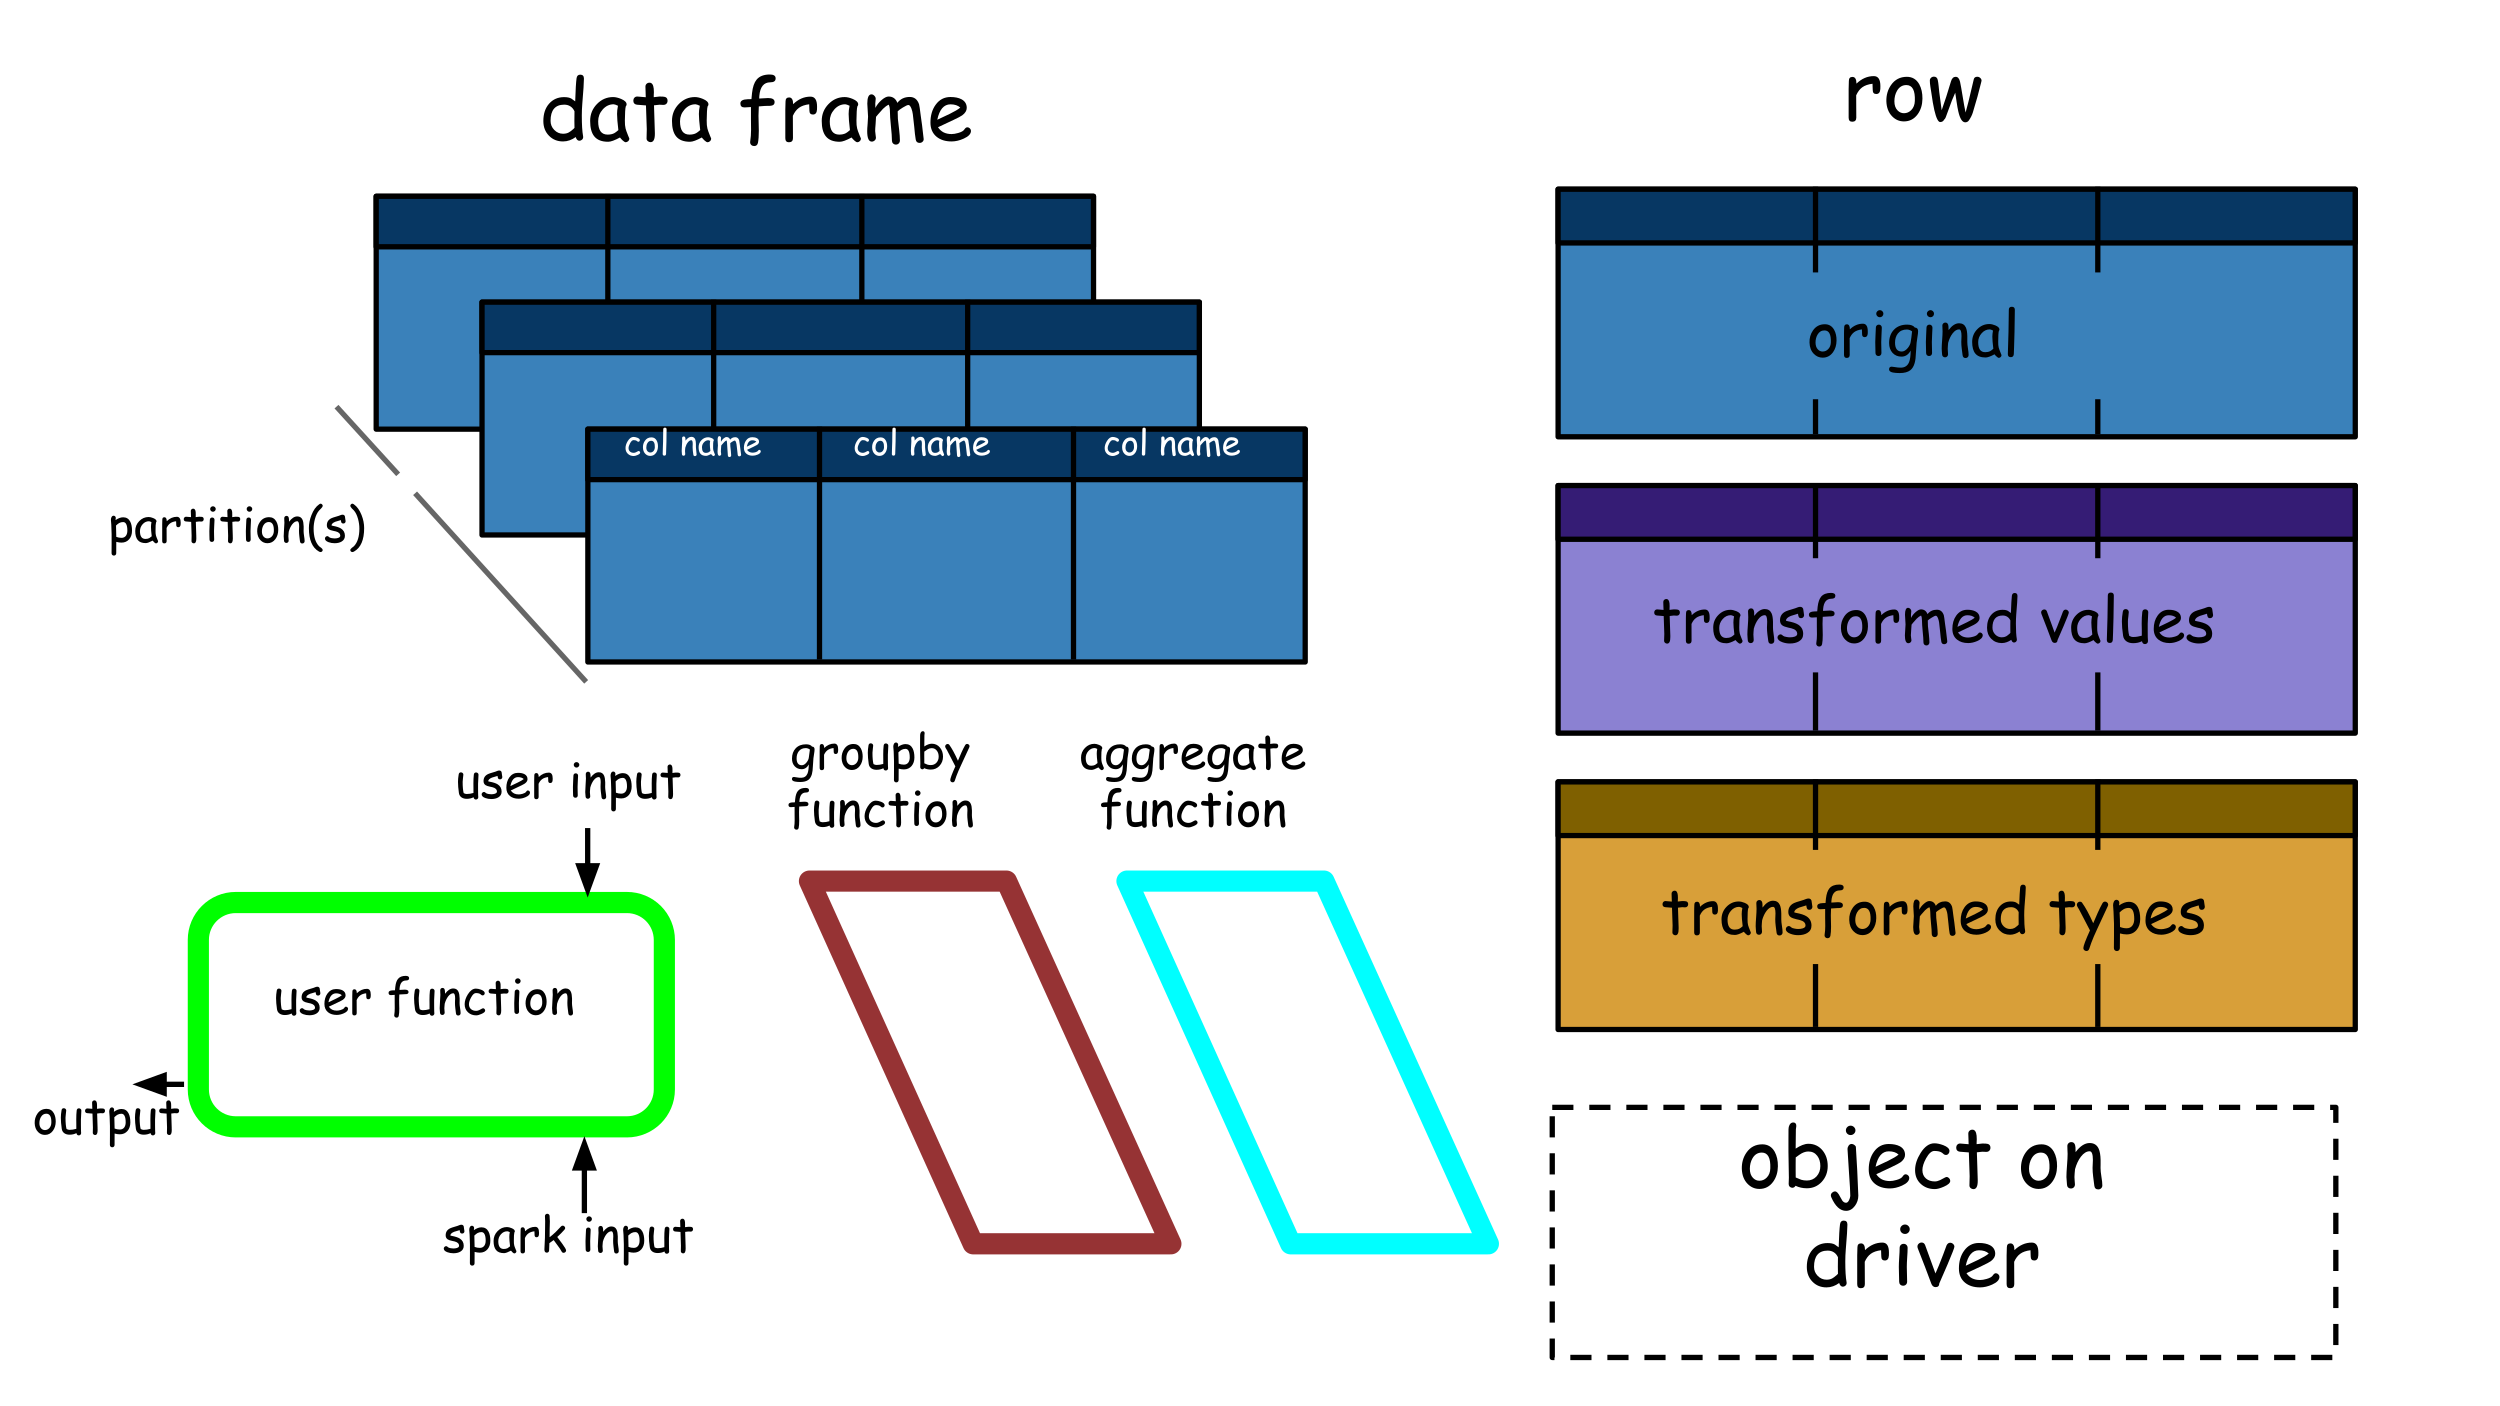<?xml version="1.0" encoding="UTF-8"?>
<svg xmlns="http://www.w3.org/2000/svg" xmlns:xlink="http://www.w3.org/1999/xlink" width="720pt" height="405pt" viewBox="0 0 720 405" version="1.1">
<defs>
<g>
<symbol overflow="visible" id="glyph0-0">
<path style="stroke:none;" d="M 1.5 0 L 1.5 -19.203 L 10.5 -19.203 L 10.5 0 Z M 3 -1.5 L 9 -1.5 L 9 -17.703 L 3 -17.703 Z M 3 -1.5 "/>
</symbol>
<symbol overflow="visible" id="glyph0-1">
<path style="stroke:none;" d="M 10.75 -8.656 C 10.695 -7.688 10.305 -7.203 9.578 -7.203 C 8.898 -7.203 8.562 -7.586 8.562 -8.359 C 8.562 -8.504 8.551 -8.773 8.531 -9.172 L 8.5 -10.156 C 7.258 -10.008 6.27 -9.664 5.531 -9.125 C 4.832 -8.613 4.254 -7.848 3.797 -6.828 L 3.828 -0.406 C 3.828 0.383 3.438 0.781 2.656 0.781 C 1.969 0.781 1.625 0.383 1.625 -0.406 L 1.625 -8.625 C 1.625 -8.883 1.633 -9.27 1.656 -9.781 C 1.676 -10.301 1.688 -10.691 1.688 -10.953 C 1.688 -11.734 2.031 -12.125 2.719 -12.125 C 3.488 -12.125 3.875 -11.477 3.875 -10.188 C 5.375 -11.633 7.039 -12.359 8.875 -12.359 C 9.508 -12.359 9.984 -12.117 10.297 -11.641 C 10.609 -11.16 10.766 -10.441 10.766 -9.484 C 10.766 -9.078 10.758 -8.801 10.75 -8.656 Z M 10.75 -8.656 "/>
</symbol>
<symbol overflow="visible" id="glyph0-2">
<path style="stroke:none;" d="M 6.031 0.688 C 4.719 0.688 3.586 0.203 2.641 -0.766 C 1.586 -1.836 1.031 -3.285 0.969 -5.109 C 0.926 -6.879 1.375 -8.438 2.312 -9.781 C 3.406 -11.363 4.926 -12.156 6.875 -12.156 C 8.438 -12.156 9.625 -11.441 10.438 -10.016 C 11.07 -8.859 11.379 -7.469 11.359 -5.844 C 11.336 -4.102 10.883 -2.617 10 -1.391 C 9 -0.004 7.676 0.688 6.031 0.688 Z M 6.734 -9.781 C 5.578 -9.781 4.68 -9.234 4.047 -8.141 C 3.535 -7.254 3.281 -6.242 3.281 -5.109 C 3.281 -3.973 3.586 -3.094 4.203 -2.469 C 4.723 -1.938 5.332 -1.672 6.031 -1.672 C 6.844 -1.672 7.539 -1.969 8.125 -2.562 C 8.789 -3.219 9.141 -4.109 9.172 -5.234 C 9.285 -8.254 8.473 -9.77 6.734 -9.781 Z M 6.734 -9.781 "/>
</symbol>
<symbol overflow="visible" id="glyph0-3">
<path style="stroke:none;" d="M 15.656 -10.484 C 15.051 -7.941 14.254 -5.066 13.266 -1.859 C 13.047 -1.141 12.68 -0.406 12.172 0.344 C 11.898 0.758 11.531 0.961 11.062 0.953 C 10.207 0.93 9.547 -0.129 9.078 -2.234 C 8.922 -2.898 8.758 -3.812 8.594 -4.969 L 8.203 -7.578 L 7.25 -5.344 L 5.469 -0.5 C 5.363 -0.207 5.211 0.016 5.016 0.172 C 4.785 0.629 4.41 0.863 3.891 0.875 C 3.297 0.906 2.723 -0.254 2.172 -2.609 C 1.891 -3.828 1.609 -5.469 1.328 -7.531 L 1.047 -9.297 C 0.941 -9.992 0.891 -10.582 0.891 -11.062 C 0.891 -11.395 1.004 -11.664 1.234 -11.875 C 1.461 -12.094 1.742 -12.203 2.078 -12.203 C 2.672 -12.203 3.035 -11.879 3.172 -11.234 C 3.273 -10.766 3.359 -10.191 3.422 -9.516 L 3.594 -7.797 L 4.297 -2.531 C 5.16 -4.938 6.055 -7.711 6.984 -10.859 C 7.242 -11.723 7.691 -12.156 8.328 -12.156 C 8.953 -12.156 9.375 -11.672 9.594 -10.703 C 9.789 -9.785 10.039 -8.379 10.344 -6.484 C 10.656 -4.516 10.938 -2.977 11.188 -1.875 L 12.031 -5.062 L 13.547 -11.453 C 13.66 -11.93 14 -12.172 14.562 -12.172 C 14.883 -12.172 15.164 -12.055 15.406 -11.828 C 15.656 -11.609 15.781 -11.344 15.781 -11.031 C 15.781 -10.988 15.738 -10.805 15.656 -10.484 Z M 15.656 -10.484 "/>
</symbol>
<symbol overflow="visible" id="glyph0-4">
<path style="stroke:none;" d=""/>
</symbol>
<symbol overflow="visible" id="glyph0-5">
<path style="stroke:none;" d="M 12.422 -10.344 C 12.328 -9.195 12.281 -8.051 12.281 -6.906 C 12.281 -4.301 12.398 -2.336 12.641 -1.016 C 12.66 -0.898 12.672 -0.805 12.672 -0.734 C 12.672 -0.422 12.562 -0.164 12.344 0.031 C 12.125 0.238 11.867 0.344 11.578 0.344 C 11.098 0.344 10.742 -0.008 10.516 -0.719 C 9.953 -0.301 9.367 0.008 8.766 0.219 C 8.16 0.438 7.531 0.547 6.875 0.547 C 5.25 0.547 3.906 0.004 2.844 -1.078 C 1.75 -2.18 1.203 -3.598 1.203 -5.328 C 1.203 -7.41 1.754 -9.078 2.859 -10.328 C 3.973 -11.586 5.41 -12.219 7.172 -12.219 C 8.078 -12.219 8.773 -12.078 9.266 -11.797 L 10.375 -11 C 10.477 -14.281 10.609 -16.492 10.766 -17.641 C 10.859 -18.336 11.211 -18.688 11.828 -18.688 C 12.535 -18.688 12.891 -18.305 12.891 -17.547 C 12.891 -16.461 12.734 -14.062 12.422 -10.344 Z M 7.219 -10.047 C 5.906 -10.047 4.922 -9.656 4.266 -8.875 C 3.609 -8.102 3.281 -6.938 3.281 -5.375 C 3.281 -4.363 3.633 -3.492 4.344 -2.766 C 5.062 -2.035 5.906 -1.672 6.875 -1.672 C 7.531 -1.672 8.082 -1.797 8.531 -2.047 C 8.801 -2.18 9.234 -2.504 9.828 -3.016 C 9.953 -3.117 10.066 -3.238 10.172 -3.375 L 10.141 -5.406 L 10.156 -6.766 L 10.172 -8.141 C 9.879 -8.773 9.484 -9.25 8.984 -9.562 C 8.492 -9.883 7.906 -10.047 7.219 -10.047 Z M 7.219 -10.047 "/>
</symbol>
<symbol overflow="visible" id="glyph0-6">
<path style="stroke:none;" d="M 10.781 0.781 C 10.633 0.781 10.363 0.609 9.969 0.266 C 9.625 -0.055 9.363 -0.344 9.188 -0.594 C 8.438 -0.188 7.773 0.117 7.203 0.328 C 6.641 0.535 6.164 0.641 5.781 0.641 C 3.945 0.641 2.613 0.117 1.781 -0.922 C 0.988 -1.891 0.594 -3.375 0.594 -5.375 C 0.594 -7.258 1.242 -8.875 2.547 -10.219 C 3.848 -11.562 5.398 -12.234 7.203 -12.234 C 7.891 -12.234 8.656 -12.055 9.5 -11.703 C 10.562 -11.266 11.094 -10.738 11.094 -10.125 C 11.094 -9.914 11.016 -9.727 10.859 -9.562 C 10.773 -9.27 10.711 -8.781 10.672 -8.094 C 10.629 -7.414 10.602 -6.547 10.594 -5.484 C 10.582 -4.516 10.648 -3.75 10.797 -3.188 C 10.867 -2.844 11.113 -2.156 11.531 -1.125 C 11.582 -0.988 11.672 -0.781 11.797 -0.5 L 11.875 -0.312 C 11.875 0.008 11.766 0.27 11.547 0.469 C 11.328 0.676 11.07 0.781 10.781 0.781 Z M 8.344 -7.375 C 8.344 -7.707 8.363 -8.07 8.406 -8.469 C 8.445 -8.863 8.516 -9.285 8.609 -9.734 C 8.316 -9.879 8.066 -9.984 7.859 -10.047 C 7.648 -10.117 7.484 -10.156 7.359 -10.156 C 6.148 -10.156 5.102 -9.66 4.219 -8.672 C 3.344 -7.691 2.906 -6.555 2.906 -5.266 C 2.906 -3.984 3.129 -3.02 3.578 -2.375 C 4.035 -1.738 4.719 -1.422 5.625 -1.422 C 6.375 -1.422 7.008 -1.555 7.531 -1.828 C 7.812 -1.973 8.207 -2.27 8.719 -2.719 C 8.469 -4.789 8.344 -6.344 8.344 -7.375 Z M 8.344 -7.375 "/>
</symbol>
<symbol overflow="visible" id="glyph0-7">
<path style="stroke:none;" d="M 9.469 -9.984 C 9.301 -9.984 9.109 -9.988 8.891 -10 C 8.672 -10.02 8.477 -10.031 8.312 -10.031 C 8.133 -10.031 7.602 -9.973 6.719 -9.859 L 6.938 -2.938 L 6.953 -2.422 L 6.969 -1.812 C 7 -0.102 6.586 0.75 5.734 0.75 C 5.422 0.75 5.148 0.645 4.922 0.438 C 4.691 0.238 4.578 -0.008 4.578 -0.312 C 4.578 -0.613 4.586 -1.062 4.609 -1.656 C 4.629 -2.25 4.641 -2.691 4.641 -2.984 L 4.406 -9.828 C 3.832 -9.859 2.969 -9.926 1.812 -10.031 C 1.113 -10.125 0.766 -10.508 0.766 -11.188 C 0.766 -11.531 0.867 -11.816 1.078 -12.047 C 1.285 -12.273 1.555 -12.391 1.891 -12.391 L 4.344 -12.188 C 4.344 -12.582 4.328 -13.113 4.297 -13.781 C 4.266 -14.457 4.25 -14.941 4.25 -15.234 C 4.25 -15.566 4.359 -15.836 4.578 -16.047 C 4.805 -16.266 5.086 -16.375 5.422 -16.375 C 6.117 -16.375 6.523 -15.801 6.641 -14.656 C 6.672 -14.363 6.688 -14.016 6.688 -13.609 L 6.656 -12.922 L 6.641 -12.203 C 7.609 -12.328 8.164 -12.391 8.312 -12.391 C 9.125 -12.391 9.656 -12.348 9.906 -12.266 C 10.383 -12.109 10.625 -11.742 10.625 -11.172 C 10.625 -10.828 10.516 -10.539 10.297 -10.312 C 10.078 -10.094 9.801 -9.984 9.469 -9.984 Z M 9.469 -9.984 "/>
</symbol>
<symbol overflow="visible" id="glyph0-8">
<path style="stroke:none;" d="M 9.5 -16.484 C 7.613 -16.484 6.555 -15.172 6.328 -12.547 L 6.297 -11.812 C 7.617 -11.906 8.477 -11.953 8.875 -11.953 C 10.113 -11.953 10.734 -11.562 10.734 -10.781 C 10.734 -10.207 10.43 -9.867 9.828 -9.766 C 9.555 -9.711 9.242 -9.691 8.891 -9.703 C 8.535 -9.723 7.633 -9.672 6.188 -9.547 L 6.094 -6.875 C 6.094 -6.395 6.109 -5.672 6.141 -4.703 C 6.172 -3.734 6.188 -3.008 6.188 -2.531 C 6.188 -1.051 6.102 0.102 5.938 0.938 C 5.801 1.562 5.438 1.875 4.844 1.875 C 4.52 1.875 4.242 1.77 4.016 1.562 C 3.797 1.352 3.688 1.094 3.688 0.781 C 3.688 0.719 3.691 0.641 3.703 0.547 C 3.867 -0.461 3.953 -1.566 3.953 -2.766 L 3.922 -5.969 L 3.922 -9.359 C 2.941 -9.285 2.32 -9.25 2.062 -9.25 C 1.27 -9.25 0.875 -9.629 0.875 -10.391 C 0.875 -11.16 1.562 -11.566 2.938 -11.609 L 4.062 -11.641 C 4.082 -12.078 4.141 -12.672 4.234 -13.422 C 4.43 -15.148 4.867 -16.426 5.547 -17.25 C 6.359 -18.238 7.629 -18.734 9.359 -18.734 C 10.473 -18.734 11.031 -18.359 11.031 -17.609 C 11.031 -16.859 10.52 -16.484 9.5 -16.484 Z M 9.5 -16.484 "/>
</symbol>
<symbol overflow="visible" id="glyph0-9">
<path style="stroke:none;" d="M 16.516 0.969 C 15.867 0.969 15.492 0.629 15.391 -0.047 C 15.242 -0.91 15.102 -2.125 14.969 -3.688 L 14.562 -7.312 C 14.488 -7.852 14.359 -8.379 14.172 -8.891 C 13.898 -9.598 13.609 -9.953 13.297 -9.953 C 13.016 -9.953 12.477 -9.707 11.688 -9.219 C 10.938 -8.758 10.441 -8.395 10.203 -8.125 C 10.203 -7.383 10.223 -6.648 10.266 -5.922 L 10.625 -2.797 C 10.77 -1.555 10.844 -0.535 10.844 0.266 C 10.844 0.609 10.734 0.891 10.516 1.109 C 10.305 1.336 10.031 1.453 9.688 1.453 C 9.352 1.453 9.078 1.336 8.859 1.109 C 8.648 0.891 8.547 0.609 8.547 0.266 C 8.547 -0.68 8.445 -2.078 8.25 -3.922 C 8.062 -5.766 7.969 -7.16 7.969 -8.109 C 7.969 -8.941 7.852 -9.586 7.625 -10.047 C 7.07 -9.797 6.516 -9.391 5.953 -8.828 L 4.578 -7.281 C 4.453 -7.094 4.25 -6.848 3.969 -6.547 C 3.969 -6.078 3.926 -5.383 3.844 -4.469 C 3.758 -3.551 3.719 -2.875 3.719 -2.438 C 3.719 -2.207 3.754 -1.879 3.828 -1.453 C 3.898 -1.035 3.938 -0.734 3.938 -0.547 C 3.938 -0.223 3.816 0.047 3.578 0.266 C 3.336 0.484 3.062 0.594 2.75 0.594 C 1.863 0.594 1.422 -0.41 1.422 -2.422 C 1.422 -2.891 1.461 -3.586 1.547 -4.516 C 1.629 -5.441 1.672 -6.141 1.672 -6.609 C 1.672 -7.023 1.633 -7.645 1.562 -8.469 C 1.488 -9.301 1.453 -9.926 1.453 -10.344 C 1.453 -12.125 1.852 -13.016 2.656 -13.016 C 2.957 -13.016 3.234 -12.879 3.484 -12.609 C 3.742 -12.348 3.875 -12.062 3.875 -11.75 C 3.875 -11.594 3.852 -11.359 3.812 -11.047 C 3.77 -10.734 3.75 -10.5 3.75 -10.344 L 3.781 -9.109 C 4.188 -9.941 4.781 -10.695 5.562 -11.375 C 6.352 -12.051 7.023 -12.391 7.578 -12.391 C 8.805 -12.391 9.648 -11.781 10.109 -10.562 C 10.547 -11.133 11.062 -11.562 11.656 -11.844 C 12.25 -12.125 12.926 -12.266 13.688 -12.266 C 14.988 -12.266 15.879 -11.562 16.359 -10.156 C 16.453 -9.875 16.613 -8.781 16.844 -6.875 C 17.062 -5.531 17.344 -3.289 17.688 -0.156 C 17.707 0.156 17.598 0.422 17.359 0.641 C 17.129 0.859 16.848 0.969 16.516 0.969 Z M 16.516 0.969 "/>
</symbol>
<symbol overflow="visible" id="glyph0-10">
<path style="stroke:none;" d="M 7.109 0.547 C 5.336 0.547 3.906 0.102 2.812 -0.781 C 1.613 -1.758 1.016 -3.129 1.016 -4.891 C 1.016 -6.922 1.508 -8.625 2.5 -10 C 3.57 -11.5 5 -12.25 6.781 -12.25 C 8.082 -12.25 9.145 -12.031 9.969 -11.594 C 10.969 -11.051 11.469 -10.223 11.469 -9.109 C 11.469 -8.328 11.031 -7.613 10.156 -6.969 C 9.758 -6.688 8.93 -6.25 7.672 -5.656 L 3.188 -3.547 C 3.625 -2.891 4.164 -2.395 4.812 -2.062 C 5.469 -1.738 6.234 -1.578 7.109 -1.578 C 7.641 -1.578 8.27 -1.68 9 -1.891 C 9.926 -2.148 10.52 -2.488 10.781 -2.906 C 11.051 -3.32 11.336 -3.531 11.641 -3.531 C 11.91 -3.531 12.148 -3.426 12.359 -3.219 C 12.578 -3.008 12.688 -2.77 12.688 -2.5 C 12.688 -1.633 11.988 -0.891 10.594 -0.266 C 9.395 0.273 8.234 0.547 7.109 0.547 Z M 6.781 -10.141 C 5.832 -10.141 5.039 -9.77 4.406 -9.031 C 3.77 -8.289 3.297 -7.18 2.984 -5.703 L 6.594 -7.406 C 8 -8.094 9.004 -8.691 9.609 -9.203 C 8.941 -9.828 8 -10.141 6.781 -10.141 Z M 6.781 -10.141 "/>
</symbol>
<symbol overflow="visible" id="glyph0-11">
<path style="stroke:none;" d="M 7.109 0.5 C 5.91 0.5 4.82 0.258 3.844 -0.219 C 3.594 0.164 3.289 0.359 2.938 0.359 C 2.633 0.359 2.379 0.254 2.172 0.047 C 1.961 -0.16 1.859 -0.422 1.859 -0.734 C 1.859 -0.941 1.867 -1.242 1.891 -1.641 C 1.91 -2.035 1.922 -2.336 1.922 -2.547 C 1.922 -3.367 1.898 -4.609 1.859 -6.266 C 1.816 -7.922 1.797 -9.16 1.797 -9.984 C 1.797 -10.555 1.797 -11.633 1.797 -13.219 C 1.805 -14.812 1.812 -15.898 1.812 -16.484 C 1.812 -16.953 1.91 -17.375 2.109 -17.75 C 2.367 -18.219 2.723 -18.453 3.172 -18.453 C 3.766 -18.453 4.062 -18.113 4.062 -17.438 C 4.062 -17.332 4.039 -17.172 4 -16.953 C 3.957 -16.742 3.938 -16.586 3.938 -16.484 L 3.906 -13.906 L 3.875 -10.922 C 4.562 -11.379 5.207 -11.723 5.812 -11.953 C 6.426 -12.191 7.004 -12.312 7.547 -12.312 C 9.223 -12.312 10.586 -11.664 11.641 -10.375 C 12.617 -9.164 13.109 -7.676 13.109 -5.906 C 13.109 -4.125 12.535 -2.609 11.391 -1.359 C 10.242 -0.117 8.816 0.5 7.109 0.5 Z M 7.547 -10.094 C 6.91 -10.094 6.254 -9.91 5.578 -9.547 C 5.254 -9.367 4.691 -8.984 3.891 -8.391 L 3.875 -6.359 L 3.875 -4.531 L 3.891 -2.609 C 4.266 -2.441 4.789 -2.223 5.469 -1.953 C 5.957 -1.805 6.504 -1.734 7.109 -1.734 C 8.234 -1.734 9.16 -2.129 9.891 -2.922 C 10.617 -3.723 10.984 -4.719 10.984 -5.906 C 10.984 -7.07 10.691 -8.047 10.109 -8.828 C 9.473 -9.672 8.617 -10.094 7.547 -10.094 Z M 7.547 -10.094 "/>
</symbol>
<symbol overflow="visible" id="glyph0-12">
<path style="stroke:none;" d="M 5.469 -14.828 C 5.094 -14.828 4.77 -14.957 4.5 -15.219 C 4.238 -15.488 4.109 -15.805 4.109 -16.172 C 4.109 -16.547 4.238 -16.863 4.5 -17.125 C 4.77 -17.395 5.094 -17.531 5.469 -17.531 C 5.844 -17.531 6.164 -17.395 6.438 -17.125 C 6.719 -16.863 6.859 -16.547 6.859 -16.172 C 6.859 -15.805 6.719 -15.488 6.438 -15.219 C 6.164 -14.957 5.844 -14.828 5.469 -14.828 Z M 5.375 2.719 C 5.383 1.801 5.254 -0.535 4.984 -4.297 L 4.578 -10.766 C 4.578 -11.148 4.688 -11.492 4.906 -11.797 C 5.133 -12.109 5.422 -12.266 5.766 -12.266 C 6.035 -12.266 6.301 -12.164 6.562 -11.969 C 6.832 -11.77 6.973 -11.57 6.984 -11.375 L 7.375 -4.625 L 7.688 2.609 C 7.688 3.691 7.363 4.676 6.719 5.562 C 6.008 6.52 5.156 7 4.156 7 C 2.469 7 1.055 5.707 -0.078 3.125 C -0.172 2.906 -0.219 2.719 -0.219 2.562 C -0.219 2.25 -0.094 1.977 0.156 1.75 C 0.406 1.52 0.688 1.406 1 1.406 C 1.457 1.406 1.938 1.914 2.438 2.938 C 2.562 3.195 2.781 3.578 3.094 4.078 C 3.395 4.473 3.75 4.672 4.156 4.672 C 4.5 4.672 4.789 4.41 5.031 3.891 C 5.219 3.504 5.332 3.113 5.375 2.719 Z M 5.375 2.719 "/>
</symbol>
<symbol overflow="visible" id="glyph0-13">
<path style="stroke:none;" d="M 6.922 0.734 C 5.328 0.734 3.992 0.25 2.922 -0.719 C 1.797 -1.727 1.234 -3.066 1.234 -4.734 C 1.234 -6.316 1.758 -7.953 2.812 -9.641 C 3.988 -11.516 5.312 -12.453 6.781 -12.453 C 7.539 -12.453 8.395 -12.273 9.344 -11.922 C 10.539 -11.461 11.141 -10.898 11.141 -10.234 C 11.141 -9.93 11.039 -9.664 10.844 -9.438 C 10.645 -9.207 10.398 -9.094 10.109 -9.094 C 9.891 -9.094 9.691 -9.16 9.516 -9.297 C 9.348 -9.43 9.188 -9.566 9.031 -9.703 C 8.57 -10.066 7.82 -10.25 6.781 -10.25 C 5.977 -10.25 5.188 -9.539 4.406 -8.125 C 3.695 -6.82 3.344 -5.691 3.344 -4.734 C 3.344 -3.703 3.691 -2.891 4.391 -2.297 C 5.047 -1.742 5.891 -1.469 6.922 -1.469 C 7.391 -1.469 7.891 -1.594 8.422 -1.844 L 9.781 -2.562 C 10.02 -2.688 10.191 -2.75 10.297 -2.75 C 10.578 -2.75 10.82 -2.633 11.031 -2.406 C 11.25 -2.176 11.359 -1.914 11.359 -1.625 C 11.359 -1.051 10.754 -0.5 9.547 0.031 C 8.492 0.5 7.617 0.734 6.922 0.734 Z M 6.922 0.734 "/>
</symbol>
<symbol overflow="visible" id="glyph0-14">
<path style="stroke:none;" d="M 10.625 0.828 C 9.945 0.828 9.566 0.461 9.484 -0.266 L 9.156 -2.844 C 9.039 -3.75 8.984 -4.602 8.984 -5.406 C 8.984 -5.625 9 -5.992 9.031 -6.516 C 9.062 -7.035 9.078 -7.406 9.078 -7.625 C 9.078 -9.312 8.766 -10.156 8.141 -10.156 C 7.266 -10.156 6.426 -9.641 5.625 -8.609 C 4.906 -7.66 4.344 -6.461 3.938 -5.016 C 3.926 -4.711 3.891 -4.332 3.828 -3.875 C 3.785 -3.477 3.766 -3.098 3.766 -2.734 C 3.766 -2.492 3.785 -2.141 3.828 -1.672 C 3.879 -1.203 3.906 -0.852 3.906 -0.625 C 3.906 -0.27 3.797 0.016 3.578 0.234 C 3.367 0.453 3.094 0.562 2.75 0.562 C 2.406 0.562 2.129 0.453 1.922 0.234 C 1.711 0.016 1.609 -0.27 1.609 -0.625 C 1.609 -0.852 1.582 -1.203 1.531 -1.672 C 1.477 -2.141 1.453 -2.492 1.453 -2.734 C 1.453 -3.535 1.508 -4.648 1.625 -6.078 C 1.738 -7.504 1.797 -8.617 1.797 -9.422 C 1.797 -9.672 1.781 -10.039 1.75 -10.531 C 1.727 -11.031 1.719 -11.406 1.719 -11.656 C 1.719 -11.988 1.828 -12.258 2.047 -12.469 C 2.266 -12.688 2.539 -12.797 2.875 -12.797 C 3.594 -12.797 3.988 -12.289 4.062 -11.281 L 4.094 -9.906 C 5.406 -11.656 6.754 -12.531 8.141 -12.531 C 9.391 -12.531 10.258 -11.977 10.75 -10.875 C 11.082 -10.145 11.266 -9.062 11.297 -7.625 L 11.297 -6.438 L 11.281 -5.344 C 11.281 -4.695 11.363 -3.859 11.531 -2.828 C 11.707 -1.805 11.797 -0.973 11.797 -0.328 C 11.797 0.016 11.68 0.289 11.453 0.5 C 11.234 0.719 10.957 0.828 10.625 0.828 Z M 10.625 0.828 "/>
</symbol>
<symbol overflow="visible" id="glyph0-15">
<path style="stroke:none;" d="M 3.875 -14.844 C 3.5 -14.844 3.172 -14.973 2.891 -15.234 C 2.617 -15.504 2.484 -15.828 2.484 -16.203 C 2.484 -16.578 2.617 -16.895 2.891 -17.156 C 3.172 -17.426 3.5 -17.562 3.875 -17.562 C 4.25 -17.562 4.566 -17.426 4.828 -17.156 C 5.098 -16.895 5.234 -16.578 5.234 -16.203 C 5.234 -15.828 5.098 -15.504 4.828 -15.234 C 4.566 -14.973 4.25 -14.844 3.875 -14.844 Z M 4.391 -5.328 C 4.391 -4.859 4.406 -4.156 4.438 -3.219 C 4.469 -2.281 4.484 -1.578 4.484 -1.109 C 4.484 -0.766 4.375 -0.484 4.156 -0.266 C 3.945 -0.047 3.672 0.062 3.328 0.062 C 2.992 0.062 2.719 -0.047 2.5 -0.266 C 2.289 -0.484 2.188 -0.766 2.188 -1.109 C 2.188 -1.578 2.172 -2.281 2.141 -3.219 C 2.109 -4.156 2.094 -4.859 2.094 -5.328 C 2.094 -6.055 2.129 -6.969 2.203 -8.062 C 2.285 -9.164 2.328 -10.082 2.328 -10.812 C 2.328 -11.164 2.438 -11.453 2.656 -11.672 C 2.875 -11.891 3.148 -12 3.484 -12 C 3.816 -12 4.086 -11.891 4.297 -11.672 C 4.516 -11.453 4.625 -11.164 4.625 -10.812 C 4.625 -10.082 4.582 -9.164 4.5 -8.062 C 4.426 -6.969 4.391 -6.055 4.391 -5.328 Z M 4.391 -5.328 "/>
</symbol>
<symbol overflow="visible" id="glyph0-16">
<path style="stroke:none;" d="M 7.031 -0.609 C 7.008 0.109 6.656 0.469 5.969 0.469 C 5.395 0.469 4.977 0.129 4.719 -0.547 L 2.938 -5.297 L 0.844 -10.672 C 0.77 -10.879 0.734 -11.062 0.734 -11.219 C 0.734 -11.539 0.852 -11.812 1.094 -12.031 C 1.332 -12.258 1.613 -12.375 1.938 -12.375 C 2.406 -12.375 2.738 -12.133 2.938 -11.656 L 5.922 -3.469 C 6.504 -4.719 7.242 -6.531 8.141 -8.906 C 8.348 -9.531 8.676 -10.414 9.125 -11.562 C 9.375 -12.062 9.719 -12.312 10.156 -12.312 C 10.477 -12.312 10.758 -12.195 11 -11.969 C 11.25 -11.738 11.375 -11.469 11.375 -11.156 C 11.375 -10.863 10.727 -9.191 9.438 -6.141 Z M 7.031 -0.609 "/>
</symbol>
<symbol overflow="visible" id="glyph1-0">
<path style="stroke:none;" d="M 0.875 0 L 0.875 -11.203 L 6.125 -11.203 L 6.125 0 Z M 1.75 -0.875 L 5.25 -0.875 L 5.25 -10.328 L 1.75 -10.328 Z M 1.75 -0.875 "/>
</symbol>
<symbol overflow="visible" id="glyph1-1">
<path style="stroke:none;" d="M 3.859 0.234 C 3.398 0.234 2.898 0.16 2.359 0.016 L 2.344 3.281 C 2.344 3.488 2.281 3.656 2.156 3.781 C 2.031 3.906 1.867 3.969 1.672 3.969 C 1.473 3.969 1.312 3.906 1.188 3.781 C 1.062 3.656 1 3.488 1 3.281 L 1.016 0.547 L 1.016 -2.172 C 1.004 -3.172 0.973 -4.082 0.922 -4.906 L 0.812 -6.297 C 0.812 -6.617 0.867 -6.891 0.984 -7.109 C 1.129 -7.379 1.332 -7.516 1.594 -7.516 C 1.77 -7.516 1.914 -7.453 2.031 -7.328 C 2.156 -7.203 2.219 -7.047 2.219 -6.859 C 2.219 -6.816 2.207 -6.742 2.188 -6.641 C 2.164 -6.492 2.148 -6.363 2.141 -6.25 C 2.535 -6.52 2.914 -6.723 3.281 -6.859 C 3.645 -6.992 3.992 -7.062 4.328 -7.062 C 5.266 -7.062 5.945 -6.645 6.375 -5.812 C 6.719 -5.156 6.891 -4.285 6.891 -3.203 C 6.891 -2.223 6.625 -1.41 6.094 -0.766 C 5.531 -0.098 4.785 0.234 3.859 0.234 Z M 4.328 -5.688 C 3.91 -5.688 3.531 -5.594 3.188 -5.406 C 2.945 -5.27 2.645 -5.031 2.281 -4.688 C 2.332 -3.645 2.359 -2.555 2.359 -1.422 C 2.859 -1.234 3.359 -1.141 3.859 -1.141 C 4.422 -1.141 4.852 -1.348 5.156 -1.766 C 5.414 -2.141 5.547 -2.617 5.547 -3.203 C 5.547 -4.035 5.441 -4.656 5.234 -5.062 C 5.035 -5.477 4.734 -5.688 4.328 -5.688 Z M 4.328 -5.688 "/>
</symbol>
<symbol overflow="visible" id="glyph1-2">
<path style="stroke:none;" d="M 6.297 0.453 C 6.203 0.453 6.039 0.352 5.812 0.156 C 5.613 -0.031 5.461 -0.195 5.359 -0.344 C 4.922 -0.113 4.535 0.062 4.203 0.188 C 3.867 0.312 3.594 0.375 3.375 0.375 C 2.301 0.375 1.523 0.07 1.047 -0.531 C 0.578 -1.094 0.344 -1.957 0.344 -3.125 C 0.344 -4.227 0.723 -5.172 1.484 -5.953 C 2.242 -6.742 3.148 -7.141 4.203 -7.141 C 4.598 -7.141 5.039 -7.035 5.531 -6.828 C 6.156 -6.578 6.469 -6.27 6.469 -5.906 C 6.469 -5.781 6.422 -5.672 6.328 -5.578 C 6.285 -5.398 6.25 -5.113 6.219 -4.719 C 6.195 -4.32 6.188 -3.816 6.188 -3.203 C 6.176 -2.641 6.211 -2.191 6.297 -1.859 C 6.336 -1.66 6.484 -1.258 6.734 -0.656 C 6.766 -0.57 6.816 -0.453 6.891 -0.297 L 6.922 -0.172 C 6.922 0.004 6.859 0.148 6.734 0.266 C 6.609 0.391 6.461 0.453 6.297 0.453 Z M 4.875 -4.297 C 4.875 -4.492 4.883 -4.707 4.906 -4.938 C 4.926 -5.164 4.961 -5.41 5.016 -5.672 C 4.848 -5.754 4.703 -5.816 4.578 -5.859 C 4.461 -5.898 4.367 -5.922 4.297 -5.922 C 3.586 -5.922 2.977 -5.633 2.469 -5.062 C 1.957 -4.488 1.703 -3.82 1.703 -3.062 C 1.703 -2.32 1.832 -1.766 2.094 -1.391 C 2.352 -1.016 2.75 -0.828 3.281 -0.828 C 3.719 -0.828 4.086 -0.906 4.391 -1.062 C 4.555 -1.156 4.789 -1.332 5.094 -1.594 C 4.945 -2.789 4.875 -3.691 4.875 -4.297 Z M 4.875 -4.297 "/>
</symbol>
<symbol overflow="visible" id="glyph1-3">
<path style="stroke:none;" d="M 6.266 -5.047 C 6.234 -4.484 6.004 -4.203 5.578 -4.203 C 5.191 -4.203 5 -4.426 5 -4.875 C 5 -4.957 4.992 -5.117 4.984 -5.359 L 4.953 -5.922 C 4.234 -5.836 3.66 -5.633 3.234 -5.312 C 2.828 -5.02 2.488 -4.578 2.219 -3.984 L 2.234 -0.234 C 2.234 0.223 2.004 0.453 1.547 0.453 C 1.148 0.453 0.953 0.223 0.953 -0.234 L 0.953 -5.031 C 0.953 -5.176 0.957 -5.398 0.969 -5.703 C 0.977 -6.004 0.984 -6.234 0.984 -6.391 C 0.984 -6.848 1.188 -7.078 1.594 -7.078 C 2.031 -7.078 2.254 -6.695 2.266 -5.938 C 3.141 -6.781 4.109 -7.203 5.172 -7.203 C 5.547 -7.203 5.82 -7.062 6 -6.781 C 6.188 -6.508 6.281 -6.094 6.281 -5.531 C 6.281 -5.289 6.273 -5.129 6.266 -5.047 Z M 6.266 -5.047 "/>
</symbol>
<symbol overflow="visible" id="glyph1-4">
<path style="stroke:none;" d="M 5.531 -5.828 C 5.426 -5.828 5.305 -5.832 5.172 -5.844 C 5.047 -5.852 4.938 -5.859 4.844 -5.859 C 4.738 -5.859 4.43 -5.82 3.922 -5.75 L 4.047 -1.703 L 4.047 -1.406 L 4.062 -1.062 C 4.082 -0.062 3.844 0.438 3.344 0.438 C 3.156 0.438 2.992 0.375 2.859 0.25 C 2.734 0.133 2.672 -0.008 2.672 -0.188 C 2.672 -0.352 2.676 -0.609 2.688 -0.953 C 2.695 -1.305 2.703 -1.57 2.703 -1.75 L 2.578 -5.734 C 2.242 -5.742 1.734 -5.785 1.047 -5.859 C 0.641 -5.91 0.438 -6.133 0.438 -6.531 C 0.438 -6.727 0.5 -6.891 0.625 -7.016 C 0.75 -7.148 0.906 -7.219 1.094 -7.219 L 2.531 -7.109 C 2.531 -7.336 2.52 -7.645 2.5 -8.031 C 2.477 -8.426 2.469 -8.711 2.469 -8.891 C 2.469 -9.078 2.535 -9.234 2.672 -9.359 C 2.805 -9.484 2.969 -9.547 3.156 -9.547 C 3.57 -9.547 3.812 -9.211 3.875 -8.547 C 3.883 -8.379 3.891 -8.176 3.891 -7.938 L 3.891 -7.547 L 3.875 -7.109 C 4.438 -7.18 4.758 -7.219 4.844 -7.219 C 5.32 -7.219 5.633 -7.195 5.781 -7.156 C 6.051 -7.062 6.188 -6.848 6.188 -6.516 C 6.188 -6.316 6.125 -6.148 6 -6.016 C 5.875 -5.891 5.719 -5.828 5.531 -5.828 Z M 5.531 -5.828 "/>
</symbol>
<symbol overflow="visible" id="glyph1-5">
<path style="stroke:none;" d="M 2.25 -8.656 C 2.031 -8.656 1.844 -8.734 1.688 -8.891 C 1.531 -9.047 1.453 -9.234 1.453 -9.453 C 1.453 -9.672 1.531 -9.852 1.688 -10 C 1.844 -10.156 2.031 -10.234 2.25 -10.234 C 2.469 -10.234 2.656 -10.156 2.812 -10 C 2.977 -9.852 3.062 -9.672 3.062 -9.453 C 3.062 -9.234 2.977 -9.047 2.812 -8.891 C 2.656 -8.734 2.469 -8.656 2.25 -8.656 Z M 2.562 -3.109 C 2.562 -2.828 2.566 -2.414 2.578 -1.875 C 2.598 -1.332 2.609 -0.926 2.609 -0.656 C 2.609 -0.445 2.547 -0.281 2.422 -0.156 C 2.305 -0.031 2.145 0.031 1.938 0.031 C 1.738 0.031 1.578 -0.031 1.453 -0.156 C 1.328 -0.281 1.266 -0.445 1.266 -0.656 C 1.266 -0.926 1.254 -1.332 1.234 -1.875 C 1.223 -2.414 1.219 -2.828 1.219 -3.109 C 1.219 -3.535 1.238 -4.066 1.281 -4.703 C 1.332 -5.348 1.359 -5.883 1.359 -6.312 C 1.359 -6.52 1.422 -6.688 1.547 -6.812 C 1.672 -6.938 1.832 -7 2.031 -7 C 2.227 -7 2.391 -6.938 2.516 -6.812 C 2.641 -6.688 2.703 -6.52 2.703 -6.312 C 2.703 -5.883 2.676 -5.348 2.625 -4.703 C 2.582 -4.066 2.562 -3.535 2.562 -3.109 Z M 2.562 -3.109 "/>
</symbol>
<symbol overflow="visible" id="glyph1-6">
<path style="stroke:none;" d="M 3.516 0.406 C 2.742 0.406 2.082 0.125 1.531 -0.438 C 0.914 -1.07 0.594 -1.922 0.562 -2.984 C 0.539 -4.016 0.801 -4.922 1.344 -5.703 C 1.977 -6.629 2.867 -7.094 4.016 -7.094 C 4.922 -7.094 5.609 -6.676 6.078 -5.844 C 6.453 -5.164 6.633 -4.352 6.625 -3.406 C 6.613 -2.395 6.348 -1.531 5.828 -0.812 C 5.242 0 4.473 0.406 3.516 0.406 Z M 3.922 -5.703 C 3.254 -5.703 2.734 -5.383 2.359 -4.75 C 2.066 -4.227 1.922 -3.641 1.922 -2.984 C 1.922 -2.316 2.098 -1.801 2.453 -1.438 C 2.754 -1.133 3.109 -0.984 3.516 -0.984 C 3.984 -0.984 4.391 -1.156 4.734 -1.5 C 5.117 -1.883 5.328 -2.398 5.359 -3.047 C 5.422 -4.805 4.941 -5.691 3.922 -5.703 Z M 3.922 -5.703 "/>
</symbol>
<symbol overflow="visible" id="glyph1-7">
<path style="stroke:none;" d="M 6.188 0.484 C 5.801 0.484 5.582 0.27 5.531 -0.156 L 5.344 -1.656 C 5.281 -2.188 5.25 -2.688 5.25 -3.156 C 5.25 -3.281 5.254 -3.492 5.266 -3.797 C 5.285 -4.109 5.297 -4.328 5.297 -4.453 C 5.297 -5.43 5.113 -5.922 4.75 -5.922 C 4.238 -5.922 3.75 -5.617 3.281 -5.016 C 2.863 -4.461 2.535 -3.766 2.297 -2.922 C 2.285 -2.742 2.266 -2.52 2.234 -2.25 C 2.203 -2.031 2.188 -1.812 2.188 -1.594 C 2.188 -1.457 2.203 -1.25 2.234 -0.969 C 2.266 -0.695 2.281 -0.492 2.281 -0.359 C 2.281 -0.16 2.219 0 2.094 0.125 C 1.969 0.258 1.805 0.328 1.609 0.328 C 1.41 0.328 1.25 0.258 1.125 0.125 C 1 0 0.938 -0.16 0.938 -0.359 C 0.938 -0.492 0.922 -0.695 0.891 -0.969 C 0.859 -1.25 0.844 -1.457 0.844 -1.594 C 0.844 -2.062 0.875 -2.711 0.938 -3.547 C 1.008 -4.379 1.047 -5.031 1.047 -5.5 C 1.047 -5.645 1.035 -5.859 1.016 -6.141 C 1.004 -6.43 1 -6.648 1 -6.797 C 1 -6.992 1.062 -7.156 1.188 -7.281 C 1.32 -7.406 1.484 -7.469 1.672 -7.469 C 2.086 -7.469 2.316 -7.172 2.359 -6.578 L 2.391 -5.781 C 3.148 -6.801 3.938 -7.312 4.75 -7.312 C 5.477 -7.312 5.984 -6.988 6.266 -6.344 C 6.461 -5.914 6.57 -5.281 6.594 -4.438 L 6.594 -3.75 L 6.578 -3.125 C 6.578 -2.738 6.625 -2.242 6.719 -1.641 C 6.82 -1.047 6.875 -0.562 6.875 -0.188 C 6.875 0.008 6.805 0.172 6.672 0.297 C 6.547 0.422 6.383 0.484 6.188 0.484 Z M 6.188 0.484 "/>
</symbol>
<symbol overflow="visible" id="glyph1-8">
<path style="stroke:none;" d="M 4.766 -10.344 C 4.766 -10.188 4.617 -9.953 4.328 -9.641 C 4.117 -9.43 3.914 -9.223 3.719 -9.016 C 3.207 -8.441 2.805 -7.625 2.516 -6.562 C 2.266 -5.625 2.141 -4.707 2.141 -3.812 C 2.141 -1.5 2.664 0.195 3.719 1.281 C 3.926 1.445 4.141 1.609 4.359 1.766 C 4.617 1.973 4.75 2.18 4.75 2.391 C 4.75 2.547 4.688 2.676 4.562 2.781 C 4.445 2.895 4.312 2.953 4.156 2.953 C 4.02 2.953 3.859 2.898 3.672 2.797 C 1.742 1.711 0.781 -0.539 0.781 -3.969 C 0.781 -5.207 1.031 -6.457 1.531 -7.719 C 2.082 -9.133 2.812 -10.156 3.719 -10.781 C 3.895 -10.914 4.035 -10.984 4.141 -10.984 C 4.305 -10.984 4.453 -10.914 4.578 -10.781 C 4.703 -10.656 4.766 -10.508 4.766 -10.344 Z M 4.766 -10.344 "/>
</symbol>
<symbol overflow="visible" id="glyph1-9">
<path style="stroke:none;" d="M 5.562 -5.266 C 5.312 -5.266 5.133 -5.348 5.031 -5.516 C 4.969 -5.629 4.91 -5.875 4.859 -6.25 C 4.516 -6.164 3.988 -6.008 3.281 -5.781 C 2.551 -5.488 2.18 -5.129 2.172 -4.703 C 2.305 -4.648 2.441 -4.613 2.578 -4.594 C 3.629 -4.406 4.41 -4.145 4.922 -3.812 C 5.66 -3.332 6.031 -2.641 6.031 -1.734 C 6.031 -0.992 5.707 -0.438 5.062 -0.062 C 4.531 0.25 3.859 0.406 3.047 0.406 C 2.441 0.406 1.867 0.305 1.328 0.109 C 0.629 -0.148 0.281 -0.504 0.281 -0.953 C 0.281 -1.141 0.352 -1.301 0.5 -1.438 C 0.645 -1.57 0.805 -1.641 0.984 -1.641 C 1.129 -1.641 1.312 -1.531 1.531 -1.312 C 1.645 -1.207 1.891 -1.117 2.266 -1.047 C 2.578 -0.992 2.836 -0.969 3.047 -0.969 C 3.422 -0.969 3.754 -1.016 4.047 -1.109 C 4.473 -1.242 4.688 -1.453 4.688 -1.734 C 4.688 -2.359 4.254 -2.781 3.391 -3 L 2.688 -3.156 C 2.07 -3.281 1.641 -3.43 1.391 -3.609 C 1.016 -3.867 0.828 -4.254 0.828 -4.766 C 0.828 -5.723 1.281 -6.406 2.188 -6.812 C 2.457 -6.938 2.891 -7.082 3.484 -7.25 C 4.086 -7.414 4.52 -7.562 4.781 -7.688 C 4.969 -7.77 5.172 -7.812 5.391 -7.812 C 5.586 -7.812 5.75 -7.742 5.875 -7.609 C 6 -7.484 6.062 -7.316 6.062 -7.109 C 6.062 -6.984 6.086 -6.789 6.141 -6.531 C 6.203 -6.281 6.234 -6.086 6.234 -5.953 C 6.234 -5.742 6.172 -5.578 6.047 -5.453 C 5.922 -5.328 5.758 -5.266 5.562 -5.266 Z M 5.562 -5.266 "/>
</symbol>
<symbol overflow="visible" id="glyph1-10">
<path style="stroke:none;" d="M 4.766 -3.969 C 4.766 -0.539 3.797 1.711 1.859 2.797 C 1.672 2.898 1.508 2.953 1.375 2.953 C 1.219 2.953 1.078 2.895 0.953 2.781 C 0.836 2.676 0.781 2.547 0.781 2.391 C 0.781 2.18 0.914 1.973 1.188 1.766 C 1.395 1.609 1.602 1.445 1.812 1.281 C 2.863 0.195 3.391 -1.5 3.391 -3.812 C 3.391 -4.707 3.266 -5.625 3.016 -6.562 C 2.723 -7.625 2.328 -8.441 1.828 -9.016 C 1.617 -9.223 1.41 -9.43 1.203 -9.641 C 0.922 -9.953 0.781 -10.188 0.781 -10.344 C 0.781 -10.508 0.836 -10.656 0.953 -10.781 C 1.078 -10.914 1.223 -10.984 1.391 -10.984 C 1.492 -10.984 1.641 -10.914 1.828 -10.781 C 2.723 -10.156 3.453 -9.133 4.016 -7.719 C 4.516 -6.457 4.766 -5.207 4.766 -3.969 Z M 4.766 -3.969 "/>
</symbol>
<symbol overflow="visible" id="glyph1-11">
<path style="stroke:none;" d="M 6.531 -4 C 6.531 -3.664 6.531 -3.172 6.531 -2.516 C 6.539 -1.859 6.547 -1.367 6.547 -1.047 C 6.547 -0.941 6.551 -0.785 6.562 -0.578 C 6.582 -0.379 6.594 -0.227 6.594 -0.125 C 6.594 0.07 6.523 0.234 6.391 0.359 C 6.254 0.484 6.094 0.547 5.906 0.547 C 5.551 0.547 5.328 0.328 5.234 -0.109 C 4.66 0.191 4.004 0.344 3.266 0.344 C 2.672 0.344 2.176 0.207 1.781 -0.062 C 1.352 -0.352 1.098 -0.773 1.016 -1.328 C 0.836 -2.535 0.75 -3.613 0.75 -4.562 C 0.75 -5.188 0.816 -5.895 0.953 -6.688 C 1.016 -7.082 1.227 -7.281 1.594 -7.281 C 1.789 -7.281 1.957 -7.219 2.094 -7.094 C 2.227 -6.969 2.297 -6.812 2.297 -6.625 C 2.297 -6.406 2.258 -6.066 2.188 -5.609 C 2.125 -5.148 2.094 -4.801 2.094 -4.562 C 2.094 -3.801 2.117 -3.148 2.172 -2.609 C 2.223 -2.066 2.297 -1.629 2.391 -1.297 C 2.547 -1.211 2.695 -1.148 2.844 -1.109 C 2.988 -1.066 3.129 -1.047 3.266 -1.047 C 3.879 -1.047 4.523 -1.145 5.203 -1.344 L 5.203 -2.734 L 5.188 -4.047 C 5.188 -5.035 5.227 -5.895 5.312 -6.625 C 5.363 -7.039 5.582 -7.25 5.969 -7.25 C 6.164 -7.25 6.332 -7.18 6.469 -7.047 C 6.602 -6.922 6.664 -6.766 6.656 -6.578 Z M 6.531 -4 "/>
</symbol>
<symbol overflow="visible" id="glyph1-12">
<path style="stroke:none;" d="M 4.141 0.312 C 3.109 0.312 2.273 0.055 1.641 -0.453 C 0.941 -1.023 0.594 -1.82 0.594 -2.844 C 0.594 -4.031 0.879 -5.023 1.453 -5.828 C 2.078 -6.703 2.91 -7.141 3.953 -7.141 C 4.711 -7.141 5.332 -7.016 5.812 -6.766 C 6.395 -6.453 6.688 -5.969 6.688 -5.312 C 6.688 -4.852 6.43 -4.438 5.922 -4.062 C 5.691 -3.906 5.207 -3.648 4.469 -3.297 L 1.859 -2.062 C 2.117 -1.688 2.438 -1.398 2.812 -1.203 C 3.195 -1.016 3.641 -0.922 4.141 -0.922 C 4.453 -0.922 4.82 -0.977 5.25 -1.094 C 5.789 -1.25 6.133 -1.445 6.281 -1.688 C 6.438 -1.938 6.602 -2.062 6.781 -2.062 C 6.945 -2.062 7.094 -2 7.219 -1.875 C 7.344 -1.758 7.406 -1.617 7.406 -1.453 C 7.406 -0.953 7 -0.52 6.188 -0.156 C 5.488 0.156 4.805 0.312 4.141 0.312 Z M 3.953 -5.906 C 3.398 -5.906 2.938 -5.691 2.562 -5.266 C 2.195 -4.836 1.926 -4.191 1.75 -3.328 L 3.844 -4.328 C 4.664 -4.723 5.254 -5.066 5.609 -5.359 C 5.211 -5.723 4.66 -5.906 3.953 -5.906 Z M 3.953 -5.906 "/>
</symbol>
<symbol overflow="visible" id="glyph1-13">
<path style="stroke:none;" d=""/>
</symbol>
<symbol overflow="visible" id="glyph1-14">
<path style="stroke:none;" d="M 5.547 -9.609 C 4.441 -9.609 3.82 -8.844 3.688 -7.312 L 3.672 -6.891 C 4.441 -6.941 4.941 -6.969 5.172 -6.969 C 5.898 -6.969 6.266 -6.742 6.266 -6.297 C 6.266 -5.961 6.086 -5.758 5.734 -5.688 C 5.578 -5.664 5.395 -5.656 5.188 -5.656 C 4.977 -5.664 4.453 -5.641 3.609 -5.578 L 3.562 -4.016 C 3.562 -3.734 3.566 -3.305 3.578 -2.734 C 3.598 -2.172 3.609 -1.754 3.609 -1.484 C 3.609 -0.609 3.555 0.066 3.453 0.547 C 3.379 0.91 3.172 1.094 2.828 1.094 C 2.641 1.094 2.477 1.031 2.344 0.906 C 2.207 0.789 2.141 0.641 2.141 0.453 C 2.141 0.422 2.145 0.379 2.156 0.328 C 2.25 -0.266 2.297 -0.91 2.297 -1.609 L 2.281 -3.484 L 2.281 -5.469 C 1.707 -5.414 1.348 -5.391 1.203 -5.391 C 0.742 -5.391 0.516 -5.613 0.516 -6.062 C 0.516 -6.508 0.91 -6.742 1.703 -6.766 L 2.359 -6.781 C 2.379 -7.039 2.414 -7.391 2.469 -7.828 C 2.582 -8.836 2.836 -9.582 3.234 -10.062 C 3.703 -10.645 4.441 -10.938 5.453 -10.938 C 6.109 -10.938 6.438 -10.711 6.438 -10.266 C 6.438 -9.828 6.141 -9.609 5.547 -9.609 Z M 5.547 -9.609 "/>
</symbol>
<symbol overflow="visible" id="glyph1-15">
<path style="stroke:none;" d="M 4.047 0.438 C 3.109 0.438 2.328 0.148 1.703 -0.422 C 1.047 -1.016 0.719 -1.797 0.719 -2.766 C 0.719 -3.691 1.023 -4.645 1.641 -5.625 C 2.328 -6.719 3.098 -7.266 3.953 -7.266 C 4.398 -7.266 4.898 -7.16 5.453 -6.953 C 6.148 -6.68 6.5 -6.352 6.5 -5.969 C 6.5 -5.789 6.441 -5.633 6.328 -5.5 C 6.211 -5.375 6.07 -5.312 5.906 -5.312 C 5.77 -5.312 5.648 -5.348 5.547 -5.422 C 5.453 -5.504 5.359 -5.582 5.266 -5.656 C 5.004 -5.875 4.566 -5.984 3.953 -5.984 C 3.484 -5.984 3.023 -5.566 2.578 -4.734 C 2.16 -3.973 1.953 -3.316 1.953 -2.766 C 1.953 -2.16 2.156 -1.688 2.562 -1.344 C 2.945 -1.02 3.441 -0.859 4.047 -0.859 C 4.316 -0.859 4.609 -0.93 4.922 -1.078 L 5.703 -1.5 C 5.836 -1.57 5.938 -1.609 6 -1.609 C 6.164 -1.609 6.312 -1.539 6.438 -1.406 C 6.562 -1.27 6.625 -1.113 6.625 -0.938 C 6.625 -0.602 6.273 -0.285 5.578 0.016 C 4.961 0.297 4.453 0.438 4.047 0.438 Z M 4.047 0.438 "/>
</symbol>
<symbol overflow="visible" id="glyph1-16">
<path style="stroke:none;" d="M 6.641 0.281 C 6.391 0.281 6.195 0.148 6.062 -0.109 C 5.82 -0.578 5.461 -1.125 4.984 -1.75 L 3.781 -3.391 C 3.52 -3.18 3.109 -2.891 2.547 -2.516 C 2.492 -1.805 2.469 -1.117 2.469 -0.453 C 2.469 -0.242 2.406 -0.078 2.281 0.047 C 2.156 0.172 2 0.234 1.812 0.234 C 1.344 0.234 1.109 -0.07 1.109 -0.688 C 1.109 -1.07 1.133 -1.641 1.188 -2.391 C 1.238 -3.141 1.266 -3.707 1.266 -4.094 C 1.266 -4.781 1.273 -5.566 1.297 -6.453 C 1.316 -7.348 1.328 -8.141 1.328 -8.828 C 1.328 -9.035 1.316 -9.273 1.297 -9.547 C 1.273 -9.828 1.266 -10.07 1.266 -10.281 C 1.266 -10.477 1.328 -10.641 1.453 -10.766 C 1.578 -10.898 1.738 -10.969 1.938 -10.969 C 2.133 -10.969 2.297 -10.898 2.422 -10.766 C 2.547 -10.641 2.609 -10.477 2.609 -10.281 C 2.609 -10.062 2.617 -9.812 2.641 -9.531 C 2.672 -9.25 2.688 -9.004 2.688 -8.797 L 2.625 -6.594 C 2.602 -5.801 2.598 -5.008 2.609 -4.219 C 3.234 -4.688 3.832 -5.203 4.406 -5.766 L 5.906 -7.328 C 6.051 -7.473 6.211 -7.547 6.391 -7.547 C 6.566 -7.547 6.727 -7.473 6.875 -7.328 C 7.02 -7.191 7.094 -7.031 7.094 -6.844 C 7.094 -6.695 7.023 -6.547 6.891 -6.391 C 6.328 -5.734 5.633 -5.031 4.812 -4.281 L 6.312 -2.25 C 7.008 -1.301 7.359 -0.68 7.359 -0.391 C 7.359 -0.203 7.285 -0.047 7.141 0.078 C 6.992 0.211 6.828 0.281 6.641 0.281 Z M 6.641 0.281 "/>
</symbol>
<symbol overflow="visible" id="glyph1-17">
<path style="stroke:none;" d="M 6.578 -2.953 L 6.422 -0.656 C 6.391 0.258 6.297 1.008 6.141 1.594 C 5.93 2.32 5.602 2.863 5.156 3.219 C 4.602 3.645 3.812 3.859 2.781 3.859 C 2.176 3.859 1.672 3.816 1.266 3.734 C 0.68 3.617 0.391 3.379 0.391 3.016 C 0.391 2.609 0.586 2.406 0.984 2.406 C 1.148 2.406 1.426 2.445 1.812 2.531 C 2.195 2.613 2.617 2.648 3.078 2.641 C 3.953 2.629 4.555 2.207 4.891 1.375 C 5.109 0.812 5.227 -0.047 5.25 -1.203 C 5 -0.742 4.703 -0.398 4.359 -0.172 C 4.023 0.055 3.641 0.172 3.203 0.172 C 2.379 0.172 1.707 -0.109 1.188 -0.672 C 0.664 -1.234 0.406 -1.961 0.406 -2.859 C 0.406 -4.086 0.758 -5.082 1.469 -5.844 C 2.195 -6.613 3.191 -7 4.453 -7 C 4.879 -7 5.234 -6.941 5.516 -6.828 C 5.805 -6.723 6.023 -6.562 6.172 -6.344 C 6.66 -6.332 6.906 -6.062 6.906 -5.531 C 6.906 -5.207 6.859 -4.773 6.766 -4.234 C 6.66 -3.598 6.598 -3.172 6.578 -2.953 Z M 4.375 -5.906 C 3.508 -5.906 2.844 -5.609 2.375 -5.016 C 1.945 -4.473 1.734 -3.785 1.734 -2.953 C 1.734 -2.297 1.859 -1.801 2.109 -1.469 C 2.359 -1.133 2.734 -0.969 3.234 -0.969 C 3.703 -0.969 4.148 -1.227 4.578 -1.75 C 4.973 -2.227 5.195 -2.703 5.25 -3.172 C 5.344 -3.66 5.445 -4.43 5.562 -5.484 C 5.375 -5.629 5.18 -5.734 4.984 -5.797 C 4.797 -5.867 4.594 -5.906 4.375 -5.906 Z M 4.375 -5.906 "/>
</symbol>
<symbol overflow="visible" id="glyph1-18">
<path style="stroke:none;" d="M 4.141 0.281 C 3.441 0.281 2.812 0.145 2.25 -0.125 C 2.102 0.094 1.922 0.203 1.703 0.203 C 1.535 0.203 1.391 0.141 1.266 0.016 C 1.148 -0.098 1.094 -0.25 1.094 -0.438 C 1.094 -0.551 1.098 -0.723 1.109 -0.953 C 1.117 -1.191 1.125 -1.367 1.125 -1.484 C 1.125 -1.961 1.109 -2.68 1.078 -3.641 C 1.055 -4.609 1.047 -5.336 1.047 -5.828 C 1.047 -6.16 1.047 -6.789 1.047 -7.719 C 1.055 -8.645 1.062 -9.273 1.062 -9.609 C 1.062 -9.879 1.117 -10.125 1.234 -10.344 C 1.379 -10.625 1.586 -10.766 1.859 -10.766 C 2.191 -10.766 2.359 -10.566 2.359 -10.172 C 2.359 -10.109 2.348 -10.016 2.328 -9.891 C 2.305 -9.766 2.297 -9.672 2.297 -9.609 L 2.281 -8.109 L 2.266 -6.375 C 2.66 -6.645 3.035 -6.844 3.391 -6.969 C 3.754 -7.102 4.094 -7.172 4.406 -7.172 C 5.383 -7.172 6.176 -6.797 6.781 -6.047 C 7.363 -5.336 7.656 -4.473 7.656 -3.453 C 7.656 -2.41 7.316 -1.523 6.641 -0.797 C 5.973 -0.078 5.141 0.281 4.141 0.281 Z M 4.406 -5.891 C 4.031 -5.891 3.645 -5.785 3.25 -5.578 C 3.062 -5.473 2.734 -5.242 2.266 -4.891 L 2.25 -3.719 L 2.266 -2.641 L 2.266 -1.531 C 2.484 -1.426 2.789 -1.297 3.188 -1.141 C 3.469 -1.055 3.785 -1.016 4.141 -1.016 C 4.805 -1.016 5.348 -1.242 5.766 -1.703 C 6.191 -2.172 6.406 -2.754 6.406 -3.453 C 6.406 -4.129 6.234 -4.691 5.891 -5.141 C 5.523 -5.641 5.031 -5.891 4.406 -5.891 Z M 4.406 -5.891 "/>
</symbol>
<symbol overflow="visible" id="glyph1-19">
<path style="stroke:none;" d="M 6.906 -6.094 L 4.547 -0.984 C 3.961 0.254 3.516 1.297 3.203 2.141 L 2.75 3.469 C 2.633 3.789 2.43 3.953 2.141 3.953 C 1.953 3.953 1.785 3.891 1.641 3.766 C 1.504 3.641 1.438 3.484 1.438 3.297 C 1.438 2.848 1.926 1.531 2.906 -0.656 L 0.469 -5.359 L 0.156 -5.859 C 0.031 -6.078 -0.031 -6.254 -0.031 -6.391 C -0.031 -6.578 0.039 -6.738 0.188 -6.875 C 0.332 -7.02 0.492 -7.094 0.672 -7.094 C 0.879 -7.094 1.039 -7.016 1.156 -6.859 C 1.926 -5.785 2.758 -4.254 3.656 -2.266 L 4.656 -4.625 C 5.02 -5.438 5.375 -6.141 5.719 -6.734 C 5.863 -6.984 6.055 -7.109 6.297 -7.109 C 6.473 -7.109 6.633 -7.039 6.781 -6.906 C 6.926 -6.781 7 -6.625 7 -6.438 C 7 -6.344 6.969 -6.227 6.906 -6.094 Z M 6.906 -6.094 "/>
</symbol>
<symbol overflow="visible" id="glyph2-0">
<path style="stroke:none;" d="M 1.125 0 L 1.125 -14.391 L 7.875 -14.391 L 7.875 0 Z M 2.25 -1.125 L 6.75 -1.125 L 6.75 -13.266 L 2.25 -13.266 Z M 2.25 -1.125 "/>
</symbol>
<symbol overflow="visible" id="glyph2-1">
<path style="stroke:none;" d="M 4.516 0.516 C 3.535 0.516 2.691 0.148 1.984 -0.578 C 1.191 -1.379 0.773 -2.461 0.734 -3.828 C 0.691 -5.148 1.023 -6.316 1.734 -7.328 C 2.555 -8.516 3.695 -9.109 5.156 -9.109 C 6.332 -9.109 7.223 -8.57 7.828 -7.5 C 8.305 -6.633 8.535 -5.594 8.516 -4.375 C 8.492 -3.07 8.156 -1.961 7.5 -1.047 C 6.75 -0.004 5.754 0.516 4.516 0.516 Z M 5.047 -7.328 C 4.18 -7.336 3.508 -6.926 3.031 -6.094 C 2.656 -5.438 2.469 -4.68 2.469 -3.828 C 2.469 -2.984 2.695 -2.32 3.156 -1.844 C 3.539 -1.445 3.992 -1.25 4.516 -1.25 C 5.129 -1.25 5.656 -1.473 6.094 -1.922 C 6.594 -2.41 6.852 -3.078 6.875 -3.922 C 6.957 -6.191 6.348 -7.328 5.047 -7.328 Z M 5.047 -7.328 "/>
</symbol>
<symbol overflow="visible" id="glyph2-2">
<path style="stroke:none;" d="M 8.062 -6.5 C 8.02 -5.758 7.727 -5.391 7.188 -5.391 C 6.676 -5.391 6.422 -5.68 6.422 -6.266 C 6.422 -6.379 6.414 -6.582 6.406 -6.875 L 6.375 -7.625 C 5.445 -7.508 4.707 -7.25 4.156 -6.844 C 3.625 -6.457 3.188 -5.879 2.844 -5.109 L 2.859 -0.297 C 2.859 0.297 2.57 0.594 2 0.594 C 1.477 0.594 1.219 0.297 1.219 -0.297 L 1.219 -6.469 C 1.219 -6.664 1.223 -6.957 1.234 -7.344 C 1.254 -7.727 1.266 -8.016 1.266 -8.203 C 1.266 -8.797 1.523 -9.094 2.047 -9.094 C 2.617 -9.094 2.906 -8.609 2.906 -7.641 C 4.031 -8.723 5.281 -9.266 6.656 -9.266 C 7.125 -9.266 7.473 -9.082 7.703 -8.719 C 7.941 -8.363 8.062 -7.828 8.062 -7.109 C 8.062 -6.805 8.062 -6.602 8.062 -6.5 Z M 8.062 -6.5 "/>
</symbol>
<symbol overflow="visible" id="glyph2-3">
<path style="stroke:none;" d="M 2.906 -11.125 C 2.625 -11.125 2.379 -11.223 2.172 -11.422 C 1.961 -11.617 1.859 -11.859 1.859 -12.141 C 1.859 -12.422 1.961 -12.66 2.172 -12.859 C 2.379 -13.066 2.625 -13.172 2.906 -13.172 C 3.188 -13.172 3.426 -13.066 3.625 -12.859 C 3.82 -12.66 3.922 -12.422 3.922 -12.141 C 3.922 -11.859 3.82 -11.617 3.625 -11.422 C 3.426 -11.223 3.188 -11.125 2.906 -11.125 Z M 3.297 -3.984 C 3.297 -3.641 3.305 -3.113 3.328 -2.406 C 3.348 -1.707 3.359 -1.18 3.359 -0.828 C 3.359 -0.578 3.281 -0.367 3.125 -0.203 C 2.969 -0.035 2.758 0.047 2.5 0.047 C 2.25 0.047 2.039 -0.035 1.875 -0.203 C 1.719 -0.367 1.641 -0.578 1.641 -0.828 C 1.641 -1.18 1.629 -1.707 1.609 -2.406 C 1.586 -3.113 1.578 -3.641 1.578 -3.984 C 1.578 -4.535 1.602 -5.223 1.656 -6.047 C 1.719 -6.867 1.75 -7.555 1.75 -8.109 C 1.75 -8.379 1.828 -8.594 1.984 -8.75 C 2.148 -8.914 2.359 -9 2.609 -9 C 2.859 -9 3.062 -8.914 3.219 -8.75 C 3.383 -8.594 3.469 -8.379 3.469 -8.109 C 3.469 -7.555 3.438 -6.867 3.375 -6.047 C 3.32 -5.223 3.297 -4.535 3.297 -3.984 Z M 3.297 -3.984 "/>
</symbol>
<symbol overflow="visible" id="glyph2-4">
<path style="stroke:none;" d="M 8.453 -3.781 L 8.25 -0.828 C 8.219 0.336 8.098 1.297 7.891 2.047 C 7.629 2.992 7.207 3.691 6.625 4.141 C 5.926 4.68 4.91 4.953 3.578 4.953 C 2.797 4.953 2.145 4.898 1.625 4.797 C 0.883 4.648 0.516 4.348 0.516 3.891 C 0.516 3.367 0.77 3.109 1.281 3.109 C 1.488 3.109 1.836 3.156 2.328 3.25 C 2.816 3.352 3.363 3.398 3.969 3.391 C 5.094 3.367 5.867 2.828 6.297 1.766 C 6.578 1.047 6.723 -0.051 6.734 -1.531 C 6.422 -0.945 6.047 -0.508 5.609 -0.219 C 5.172 0.07 4.672 0.219 4.109 0.219 C 3.047 0.219 2.18 -0.141 1.516 -0.859 C 0.859 -1.586 0.531 -2.531 0.531 -3.688 C 0.531 -5.27 0.984 -6.539 1.891 -7.5 C 2.828 -8.5 4.102 -9 5.719 -9 C 6.27 -9 6.727 -8.926 7.094 -8.781 C 7.457 -8.645 7.738 -8.438 7.938 -8.156 C 8.562 -8.133 8.875 -7.785 8.875 -7.109 C 8.875 -6.691 8.812 -6.133 8.688 -5.438 C 8.551 -4.633 8.473 -4.082 8.453 -3.781 Z M 5.641 -7.594 C 4.523 -7.594 3.66 -7.207 3.047 -6.438 C 2.504 -5.75 2.234 -4.875 2.234 -3.812 C 2.234 -2.957 2.395 -2.316 2.719 -1.891 C 3.039 -1.461 3.523 -1.25 4.172 -1.25 C 4.754 -1.25 5.328 -1.582 5.891 -2.25 C 6.391 -2.863 6.676 -3.473 6.75 -4.078 C 6.875 -4.711 7.004 -5.707 7.141 -7.062 C 6.91 -7.238 6.664 -7.367 6.406 -7.453 C 6.156 -7.547 5.898 -7.594 5.641 -7.594 Z M 5.641 -7.594 "/>
</symbol>
<symbol overflow="visible" id="glyph2-5">
<path style="stroke:none;" d="M 7.969 0.625 C 7.457 0.625 7.172 0.348 7.109 -0.203 L 6.859 -2.125 C 6.773 -2.812 6.734 -3.453 6.734 -4.047 C 6.734 -4.211 6.742 -4.488 6.766 -4.875 C 6.785 -5.27 6.797 -5.551 6.797 -5.719 C 6.797 -6.988 6.562 -7.625 6.094 -7.625 C 5.438 -7.625 4.812 -7.234 4.219 -6.453 C 3.676 -5.742 3.254 -4.848 2.953 -3.766 C 2.941 -3.535 2.914 -3.25 2.875 -2.906 C 2.844 -2.613 2.828 -2.328 2.828 -2.047 C 2.828 -1.867 2.844 -1.602 2.875 -1.25 C 2.906 -0.906 2.922 -0.645 2.922 -0.469 C 2.922 -0.207 2.836 0.004 2.672 0.172 C 2.516 0.336 2.312 0.422 2.062 0.422 C 1.801 0.422 1.594 0.336 1.438 0.172 C 1.281 0.004 1.203 -0.207 1.203 -0.469 C 1.203 -0.645 1.18 -0.906 1.141 -1.25 C 1.109 -1.602 1.094 -1.867 1.094 -2.047 C 1.094 -2.648 1.133 -3.484 1.219 -4.547 C 1.301 -5.617 1.344 -6.457 1.344 -7.062 C 1.344 -7.25 1.332 -7.523 1.312 -7.891 C 1.289 -8.266 1.281 -8.547 1.281 -8.734 C 1.281 -8.984 1.363 -9.188 1.531 -9.344 C 1.695 -9.508 1.906 -9.594 2.156 -9.594 C 2.695 -9.594 2.992 -9.211 3.047 -8.453 L 3.062 -7.422 C 4.051 -8.734 5.062 -9.391 6.094 -9.391 C 7.031 -9.391 7.688 -8.977 8.062 -8.156 C 8.312 -7.602 8.445 -6.789 8.469 -5.719 L 8.469 -4.016 C 8.469 -3.523 8.531 -2.895 8.656 -2.125 C 8.781 -1.352 8.844 -0.727 8.844 -0.25 C 8.844 0.008 8.758 0.219 8.594 0.375 C 8.426 0.539 8.219 0.625 7.969 0.625 Z M 7.969 0.625 "/>
</symbol>
<symbol overflow="visible" id="glyph2-6">
<path style="stroke:none;" d="M 8.094 0.578 C 7.977 0.578 7.773 0.445 7.484 0.188 C 7.211 -0.051 7.016 -0.266 6.891 -0.453 C 6.328 -0.141 5.832 0.086 5.406 0.234 C 4.977 0.391 4.617 0.469 4.328 0.469 C 2.961 0.469 1.969 0.082 1.344 -0.688 C 0.75 -1.414 0.453 -2.531 0.453 -4.031 C 0.453 -5.445 0.938 -6.656 1.906 -7.656 C 2.883 -8.664 4.051 -9.172 5.406 -9.172 C 5.914 -9.172 6.488 -9.039 7.125 -8.781 C 7.914 -8.445 8.312 -8.051 8.312 -7.594 C 8.312 -7.438 8.254 -7.297 8.141 -7.172 C 8.078 -6.953 8.031 -6.586 8 -6.078 C 7.969 -5.566 7.953 -4.91 7.953 -4.109 C 7.941 -3.391 7.988 -2.816 8.094 -2.391 C 8.156 -2.129 8.344 -1.613 8.656 -0.844 C 8.688 -0.738 8.75 -0.582 8.844 -0.375 L 8.906 -0.234 C 8.906 0.004 8.82 0.195 8.656 0.344 C 8.488 0.5 8.301 0.578 8.094 0.578 Z M 6.266 -5.531 C 6.266 -5.781 6.281 -6.051 6.312 -6.344 C 6.344 -6.645 6.391 -6.961 6.453 -7.297 C 6.234 -7.41 6.047 -7.492 5.891 -7.547 C 5.734 -7.598 5.609 -7.625 5.516 -7.625 C 4.609 -7.625 3.828 -7.25 3.172 -6.5 C 2.516 -5.758 2.188 -4.91 2.188 -3.953 C 2.188 -2.984 2.352 -2.258 2.688 -1.781 C 3.031 -1.301 3.539 -1.062 4.219 -1.062 C 4.781 -1.062 5.258 -1.164 5.656 -1.375 C 5.863 -1.477 6.16 -1.703 6.547 -2.047 C 6.359 -3.598 6.266 -4.758 6.266 -5.531 Z M 6.266 -5.531 "/>
</symbol>
<symbol overflow="visible" id="glyph2-7">
<path style="stroke:none;" d="M 3.453 -6.906 L 3.328 -2.547 C 3.328 -2.078 3.301 -1.395 3.25 -0.5 C 3.195 0.082 2.91 0.375 2.391 0.375 C 1.816 0.375 1.531 0.078 1.531 -0.516 C 1.531 -1.223 1.562 -2.285 1.625 -3.703 C 1.688 -5.129 1.719 -6.195 1.719 -6.906 C 1.719 -7.832 1.734 -8.891 1.766 -10.078 C 1.797 -11.273 1.812 -12.336 1.812 -13.266 C 1.812 -13.848 2.098 -14.141 2.672 -14.141 C 3.254 -14.141 3.547 -13.848 3.547 -13.266 C 3.547 -12.336 3.531 -11.273 3.5 -10.078 C 3.469 -8.891 3.453 -7.832 3.453 -6.906 Z M 3.453 -6.906 "/>
</symbol>
<symbol overflow="visible" id="glyph2-8">
<path style="stroke:none;" d="M 7.109 -7.484 C 6.984 -7.484 6.836 -7.488 6.672 -7.5 C 6.504 -7.52 6.359 -7.531 6.234 -7.531 C 6.098 -7.531 5.695 -7.484 5.031 -7.391 L 5.203 -2.203 L 5.219 -1.812 L 5.219 -1.359 C 5.238 -0.078 4.93 0.562 4.297 0.562 C 4.066 0.562 3.863 0.484 3.688 0.328 C 3.508 0.18 3.422 -0.004 3.422 -0.234 C 3.422 -0.461 3.43 -0.797 3.453 -1.234 C 3.473 -1.68 3.484 -2.016 3.484 -2.234 L 3.312 -7.375 C 2.875 -7.395 2.223 -7.445 1.359 -7.531 C 0.836 -7.594 0.578 -7.879 0.578 -8.391 C 0.578 -8.648 0.656 -8.863 0.812 -9.031 C 0.969 -9.207 1.172 -9.297 1.422 -9.297 L 3.266 -9.141 C 3.266 -9.441 3.25 -9.844 3.219 -10.344 C 3.195 -10.844 3.188 -11.203 3.188 -11.422 C 3.188 -11.672 3.27 -11.875 3.438 -12.031 C 3.602 -12.195 3.812 -12.281 4.062 -12.281 C 4.594 -12.281 4.898 -11.848 4.984 -10.984 C 5.004 -10.766 5.016 -10.504 5.016 -10.203 L 5 -9.688 L 4.984 -9.156 C 5.711 -9.25 6.129 -9.297 6.234 -9.297 C 6.836 -9.297 7.234 -9.266 7.422 -9.203 C 7.785 -9.086 7.969 -8.812 7.969 -8.375 C 7.969 -8.113 7.883 -7.898 7.719 -7.734 C 7.562 -7.566 7.359 -7.484 7.109 -7.484 Z M 7.109 -7.484 "/>
</symbol>
<symbol overflow="visible" id="glyph2-9">
<path style="stroke:none;" d="M 7.156 -6.766 C 6.832 -6.766 6.609 -6.875 6.484 -7.094 C 6.391 -7.25 6.312 -7.566 6.25 -8.047 C 5.812 -7.93 5.133 -7.723 4.219 -7.422 C 3.27 -7.047 2.797 -6.582 2.797 -6.031 C 2.973 -5.969 3.145 -5.922 3.312 -5.891 C 4.656 -5.648 5.656 -5.32 6.312 -4.906 C 7.27 -4.289 7.75 -3.398 7.75 -2.234 C 7.75 -1.273 7.336 -0.555 6.516 -0.078 C 5.828 0.328 4.957 0.531 3.906 0.531 C 3.145 0.531 2.414 0.398 1.719 0.141 C 0.812 -0.191 0.359 -0.648 0.359 -1.234 C 0.359 -1.461 0.453 -1.664 0.641 -1.844 C 0.828 -2.02 1.035 -2.109 1.266 -2.109 C 1.441 -2.109 1.676 -1.969 1.969 -1.688 C 2.113 -1.551 2.43 -1.441 2.922 -1.359 C 3.305 -1.285 3.633 -1.25 3.906 -1.25 C 4.406 -1.25 4.844 -1.305 5.219 -1.422 C 5.758 -1.586 6.031 -1.859 6.031 -2.234 C 6.031 -3.023 5.473 -3.562 4.359 -3.844 L 3.453 -4.047 C 2.672 -4.223 2.113 -4.426 1.781 -4.656 C 1.312 -4.977 1.078 -5.473 1.078 -6.141 C 1.078 -7.359 1.648 -8.227 2.797 -8.75 C 3.148 -8.906 3.711 -9.094 4.484 -9.312 C 5.266 -9.539 5.82 -9.727 6.156 -9.875 C 6.395 -9.977 6.656 -10.031 6.938 -10.031 C 7.188 -10.031 7.391 -9.945 7.547 -9.781 C 7.711 -9.625 7.797 -9.414 7.797 -9.156 C 7.797 -8.977 7.832 -8.723 7.906 -8.391 C 7.977 -8.066 8.016 -7.82 8.016 -7.656 C 8.016 -7.395 7.93 -7.18 7.766 -7.016 C 7.609 -6.848 7.406 -6.766 7.156 -6.766 Z M 7.156 -6.766 "/>
</symbol>
<symbol overflow="visible" id="glyph2-10">
<path style="stroke:none;" d="M 7.125 -12.359 C 5.707 -12.359 4.914 -11.375 4.75 -9.406 L 4.719 -8.859 C 5.719 -8.93 6.363 -8.969 6.656 -8.969 C 7.582 -8.969 8.047 -8.676 8.047 -8.094 C 8.047 -7.656 7.816 -7.398 7.359 -7.328 C 7.16 -7.285 6.926 -7.27 6.656 -7.281 C 6.395 -7.289 5.723 -7.25 4.641 -7.156 L 4.578 -5.156 C 4.578 -4.789 4.586 -4.242 4.609 -3.516 C 4.629 -2.797 4.641 -2.258 4.641 -1.906 C 4.641 -0.789 4.578 0.078 4.453 0.703 C 4.348 1.172 4.07 1.406 3.625 1.406 C 3.383 1.406 3.18 1.328 3.016 1.172 C 2.848 1.016 2.766 0.82 2.766 0.594 C 2.766 0.539 2.77 0.477 2.781 0.406 C 2.906 -0.352 2.969 -1.18 2.969 -2.078 L 2.938 -4.469 L 2.938 -7.016 C 2.207 -6.961 1.742 -6.938 1.547 -6.938 C 0.953 -6.938 0.656 -7.219 0.656 -7.781 C 0.656 -8.363 1.172 -8.672 2.203 -8.703 L 3.047 -8.734 C 3.055 -9.055 3.098 -9.5 3.172 -10.062 C 3.328 -11.363 3.656 -12.32 4.156 -12.938 C 4.77 -13.676 5.723 -14.047 7.016 -14.047 C 7.848 -14.047 8.266 -13.766 8.266 -13.203 C 8.266 -12.641 7.883 -12.359 7.125 -12.359 Z M 7.125 -12.359 "/>
</symbol>
<symbol overflow="visible" id="glyph2-11">
<path style="stroke:none;" d="M 12.391 0.734 C 11.898 0.734 11.617 0.477 11.547 -0.031 C 11.43 -0.676 11.32 -1.586 11.219 -2.766 L 10.922 -5.484 C 10.867 -5.891 10.77 -6.285 10.625 -6.672 C 10.426 -7.203 10.207 -7.469 9.969 -7.469 C 9.758 -7.469 9.359 -7.281 8.766 -6.906 C 8.203 -6.57 7.832 -6.301 7.656 -6.094 C 7.645 -5.539 7.66 -4.988 7.703 -4.438 L 7.969 -2.094 C 8.07 -1.164 8.125 -0.398 8.125 0.203 C 8.125 0.461 8.039 0.676 7.875 0.844 C 7.719 1.008 7.516 1.094 7.266 1.094 C 7.016 1.094 6.805 1.008 6.641 0.844 C 6.484 0.676 6.406 0.461 6.406 0.203 C 6.406 -0.504 6.332 -1.551 6.188 -2.938 C 6.051 -4.32 5.984 -5.367 5.984 -6.078 C 5.984 -6.703 5.895 -7.188 5.719 -7.531 C 5.301 -7.344 4.883 -7.039 4.469 -6.625 L 3.422 -5.453 C 3.328 -5.316 3.18 -5.133 2.984 -4.906 C 2.984 -4.551 2.945 -4.031 2.875 -3.344 C 2.812 -2.664 2.781 -2.16 2.781 -1.828 C 2.781 -1.648 2.805 -1.398 2.859 -1.078 C 2.922 -0.766 2.953 -0.539 2.953 -0.406 C 2.953 -0.164 2.863 0.035 2.688 0.203 C 2.508 0.367 2.301 0.453 2.062 0.453 C 1.395 0.453 1.062 -0.301 1.062 -1.812 C 1.062 -2.164 1.094 -2.691 1.156 -3.391 C 1.219 -4.086 1.25 -4.609 1.25 -4.953 C 1.25 -5.266 1.223 -5.727 1.172 -6.344 C 1.117 -6.969 1.094 -7.441 1.094 -7.766 C 1.094 -9.086 1.391 -9.75 1.984 -9.75 C 2.211 -9.75 2.422 -9.648 2.609 -9.453 C 2.805 -9.254 2.906 -9.039 2.906 -8.812 C 2.906 -8.695 2.891 -8.52 2.859 -8.281 C 2.828 -8.051 2.812 -7.875 2.812 -7.75 L 2.828 -6.828 C 3.129 -7.453 3.578 -8.02 4.172 -8.531 C 4.766 -9.039 5.27 -9.297 5.688 -9.297 C 6.602 -9.297 7.234 -8.836 7.578 -7.922 C 7.898 -8.348 8.285 -8.664 8.734 -8.875 C 9.18 -9.094 9.691 -9.203 10.266 -9.203 C 11.242 -9.203 11.91 -8.676 12.266 -7.625 C 12.336 -7.406 12.457 -6.582 12.625 -5.156 C 12.789 -4.145 13.004 -2.461 13.266 -0.109 C 13.285 0.117 13.207 0.316 13.031 0.484 C 12.852 0.648 12.641 0.734 12.391 0.734 Z M 12.391 0.734 "/>
</symbol>
<symbol overflow="visible" id="glyph2-12">
<path style="stroke:none;" d="M 5.328 0.406 C 4.004 0.406 2.93 0.07 2.109 -0.594 C 1.211 -1.32 0.766 -2.348 0.766 -3.672 C 0.766 -5.191 1.133 -6.469 1.875 -7.5 C 2.676 -8.625 3.75 -9.188 5.094 -9.188 C 6.062 -9.188 6.852 -9.02 7.469 -8.688 C 8.227 -8.289 8.609 -7.672 8.609 -6.828 C 8.609 -6.242 8.273 -5.711 7.609 -5.234 C 7.316 -5.016 6.695 -4.688 5.75 -4.25 L 2.391 -2.656 C 2.723 -2.164 3.129 -1.797 3.609 -1.547 C 4.098 -1.305 4.672 -1.188 5.328 -1.188 C 5.734 -1.188 6.207 -1.266 6.75 -1.422 C 7.438 -1.609 7.879 -1.859 8.078 -2.172 C 8.285 -2.484 8.504 -2.641 8.734 -2.641 C 8.93 -2.641 9.109 -2.562 9.266 -2.406 C 9.43 -2.258 9.516 -2.082 9.516 -1.875 C 9.516 -1.219 8.992 -0.656 7.953 -0.188 C 7.047 0.207 6.172 0.406 5.328 0.406 Z M 5.094 -7.609 C 4.375 -7.609 3.773 -7.328 3.297 -6.766 C 2.828 -6.211 2.473 -5.379 2.234 -4.266 L 4.938 -5.562 C 6 -6.07 6.754 -6.52 7.203 -6.906 C 6.703 -7.375 6 -7.609 5.094 -7.609 Z M 5.094 -7.609 "/>
</symbol>
<symbol overflow="visible" id="glyph2-13">
<path style="stroke:none;" d="M 9.312 -7.766 C 9.25 -6.898 9.219 -6.035 9.219 -5.172 C 9.219 -3.223 9.305 -1.75 9.484 -0.75 C 9.492 -0.676 9.5 -0.609 9.5 -0.547 C 9.5 -0.316 9.414 -0.129 9.25 0.016 C 9.094 0.172 8.906 0.25 8.688 0.25 C 8.32 0.25 8.055 -0.008 7.891 -0.531 C 7.461 -0.227 7.02 0 6.562 0.156 C 6.113 0.32 5.645 0.406 5.156 0.406 C 3.938 0.406 2.93 0 2.141 -0.812 C 1.316 -1.633 0.906 -2.691 0.906 -3.984 C 0.906 -5.555 1.316 -6.812 2.141 -7.75 C 2.973 -8.695 4.051 -9.172 5.375 -9.172 C 6.062 -9.172 6.586 -9.062 6.953 -8.844 L 7.781 -8.25 C 7.863 -10.707 7.957 -12.367 8.062 -13.234 C 8.145 -13.754 8.414 -14.016 8.875 -14.016 C 9.406 -14.016 9.672 -13.727 9.672 -13.156 C 9.672 -12.344 9.551 -10.547 9.312 -7.766 Z M 5.422 -7.531 C 4.43 -7.531 3.691 -7.238 3.203 -6.656 C 2.711 -6.07 2.469 -5.195 2.469 -4.031 C 2.469 -3.27 2.734 -2.613 3.266 -2.062 C 3.797 -1.52 4.426 -1.25 5.156 -1.25 C 5.645 -1.25 6.062 -1.344 6.406 -1.531 C 6.602 -1.633 6.926 -1.879 7.375 -2.266 C 7.457 -2.336 7.539 -2.426 7.625 -2.531 L 7.609 -4.047 L 7.609 -5.078 L 7.625 -6.109 C 7.406 -6.586 7.109 -6.941 6.734 -7.172 C 6.367 -7.41 5.93 -7.531 5.422 -7.531 Z M 5.422 -7.531 "/>
</symbol>
<symbol overflow="visible" id="glyph2-14">
<path style="stroke:none;" d=""/>
</symbol>
<symbol overflow="visible" id="glyph2-15">
<path style="stroke:none;" d="M 5.281 -0.453 C 5.258 0.086 4.988 0.359 4.469 0.359 C 4.039 0.359 3.734 0.102 3.547 -0.406 L 2.203 -3.969 L 0.641 -8 C 0.578 -8.156 0.547 -8.289 0.547 -8.406 C 0.547 -8.645 0.633 -8.848 0.812 -9.016 C 1 -9.191 1.211 -9.281 1.453 -9.281 C 1.805 -9.281 2.055 -9.102 2.203 -8.75 L 4.438 -2.609 C 4.875 -3.547 5.426 -4.906 6.094 -6.688 C 6.258 -7.156 6.508 -7.816 6.844 -8.672 C 7.031 -9.047 7.289 -9.234 7.625 -9.234 C 7.863 -9.234 8.07 -9.145 8.25 -8.969 C 8.438 -8.801 8.531 -8.602 8.531 -8.375 C 8.531 -8.145 8.047 -6.891 7.078 -4.609 Z M 5.281 -0.453 "/>
</symbol>
<symbol overflow="visible" id="glyph2-16">
<path style="stroke:none;" d="M 8.391 -5.141 C 8.391 -4.711 8.391 -4.078 8.391 -3.234 C 8.398 -2.391 8.406 -1.758 8.406 -1.344 C 8.406 -1.207 8.414 -1.008 8.438 -0.75 C 8.457 -0.488 8.469 -0.289 8.469 -0.156 C 8.469 0.094 8.383 0.297 8.219 0.453 C 8.051 0.617 7.844 0.703 7.594 0.703 C 7.145 0.703 6.859 0.426 6.734 -0.125 C 6.004 0.25 5.16 0.438 4.203 0.438 C 3.43 0.438 2.797 0.266 2.297 -0.078 C 1.734 -0.453 1.398 -1 1.297 -1.719 C 1.066 -3.27 0.953 -4.648 0.953 -5.859 C 0.953 -6.66 1.039 -7.578 1.219 -8.609 C 1.301 -9.117 1.582 -9.375 2.062 -9.375 C 2.312 -9.375 2.52 -9.289 2.688 -9.125 C 2.852 -8.969 2.938 -8.766 2.938 -8.516 C 2.938 -8.242 2.895 -7.812 2.812 -7.219 C 2.727 -6.625 2.688 -6.172 2.688 -5.859 C 2.688 -4.879 2.719 -4.039 2.781 -3.344 C 2.852 -2.645 2.953 -2.086 3.078 -1.672 C 3.266 -1.566 3.453 -1.484 3.641 -1.422 C 3.828 -1.367 4.016 -1.344 4.203 -1.344 C 4.984 -1.344 5.812 -1.469 6.688 -1.719 L 6.688 -3.5 L 6.656 -5.219 C 6.656 -6.477 6.711 -7.578 6.828 -8.516 C 6.891 -9.047 7.176 -9.312 7.688 -9.312 C 7.938 -9.312 8.145 -9.227 8.312 -9.062 C 8.477 -8.906 8.555 -8.703 8.547 -8.453 Z M 8.391 -5.141 "/>
</symbol>
<symbol overflow="visible" id="glyph2-17">
<path style="stroke:none;" d="M 8.891 -7.844 L 5.844 -1.266 C 5.094 0.336 4.52 1.676 4.125 2.75 L 3.547 4.453 C 3.391 4.879 3.125 5.094 2.75 5.094 C 2.5 5.094 2.285 5.008 2.109 4.844 C 1.93 4.688 1.844 4.488 1.844 4.25 C 1.844 3.656 2.477 1.957 3.75 -0.844 L 0.594 -6.906 L 0.203 -7.547 C 0.047 -7.816 -0.031 -8.039 -0.031 -8.219 C -0.031 -8.457 0.055 -8.664 0.234 -8.844 C 0.422 -9.031 0.629 -9.125 0.859 -9.125 C 1.129 -9.125 1.336 -9.02 1.484 -8.812 C 2.484 -7.426 3.551 -5.457 4.688 -2.906 L 6 -5.938 C 6.469 -6.988 6.914 -7.895 7.344 -8.656 C 7.531 -8.977 7.781 -9.141 8.094 -9.141 C 8.332 -9.141 8.539 -9.051 8.719 -8.875 C 8.906 -8.707 9 -8.508 9 -8.281 C 9 -8.156 8.961 -8.008 8.891 -7.844 Z M 8.891 -7.844 "/>
</symbol>
<symbol overflow="visible" id="glyph2-18">
<path style="stroke:none;" d="M 4.953 0.312 C 4.367 0.312 3.727 0.219 3.031 0.031 L 3 4.234 C 3 4.484 2.914 4.691 2.75 4.859 C 2.594 5.023 2.391 5.109 2.141 5.109 C 1.891 5.109 1.68 5.023 1.516 4.859 C 1.359 4.691 1.281 4.484 1.281 4.234 L 1.312 0.719 L 1.312 -2.797 C 1.289 -4.078 1.242 -5.242 1.172 -6.297 L 1.047 -8.094 C 1.047 -8.5 1.125 -8.848 1.281 -9.141 C 1.445 -9.484 1.703 -9.656 2.047 -9.656 C 2.266 -9.656 2.453 -9.57 2.609 -9.406 C 2.766 -9.25 2.844 -9.055 2.844 -8.828 C 2.844 -8.773 2.836 -8.676 2.828 -8.531 C 2.797 -8.352 2.773 -8.188 2.766 -8.031 C 3.266 -8.375 3.75 -8.633 4.219 -8.812 C 4.688 -8.988 5.133 -9.078 5.562 -9.078 C 6.758 -9.078 7.641 -8.539 8.203 -7.469 C 8.641 -6.625 8.859 -5.508 8.859 -4.125 C 8.859 -2.852 8.52 -1.812 7.844 -1 C 7.125 -0.125 6.16 0.312 4.953 0.312 Z M 5.562 -7.312 C 5.02 -7.312 4.535 -7.191 4.109 -6.953 C 3.797 -6.785 3.398 -6.473 2.922 -6.016 C 3.004 -4.691 3.047 -3.297 3.047 -1.828 C 3.68 -1.578 4.316 -1.453 4.953 -1.453 C 5.691 -1.453 6.254 -1.727 6.641 -2.281 C 6.973 -2.75 7.141 -3.363 7.141 -4.125 C 7.141 -5.188 7.008 -5.984 6.75 -6.516 C 6.488 -7.047 6.094 -7.312 5.562 -7.312 Z M 5.562 -7.312 "/>
</symbol>
<symbol overflow="visible" id="glyph3-0">
<path style="stroke:none;" d="M 0.625 0 L 0.625 -8 L 4.375 -8 L 4.375 0 Z M 1.25 -0.625 L 3.75 -0.625 L 3.75 -7.375 L 1.25 -7.375 Z M 1.25 -0.625 "/>
</symbol>
<symbol overflow="visible" id="glyph3-1">
<path style="stroke:none;" d="M 2.891 0.312 C 2.223 0.312 1.664 0.109 1.219 -0.297 C 0.75 -0.723 0.516 -1.281 0.516 -1.969 C 0.516 -2.633 0.734 -3.316 1.172 -4.016 C 1.66 -4.797 2.211 -5.188 2.828 -5.188 C 3.141 -5.188 3.492 -5.113 3.891 -4.969 C 4.391 -4.77 4.641 -4.535 4.641 -4.266 C 4.641 -4.141 4.598 -4.031 4.516 -3.938 C 4.43 -3.844 4.332 -3.797 4.219 -3.797 C 4.125 -3.797 4.039 -3.82 3.969 -3.875 C 3.895 -3.926 3.828 -3.984 3.766 -4.047 C 3.578 -4.191 3.266 -4.266 2.828 -4.266 C 2.492 -4.266 2.164 -3.973 1.844 -3.391 C 1.539 -2.836 1.391 -2.363 1.391 -1.969 C 1.391 -1.539 1.535 -1.203 1.828 -0.953 C 2.098 -0.723 2.453 -0.609 2.891 -0.609 C 3.078 -0.609 3.285 -0.66 3.516 -0.766 L 4.078 -1.062 C 4.172 -1.113 4.238 -1.141 4.281 -1.141 C 4.406 -1.141 4.508 -1.094 4.594 -1 C 4.688 -0.906 4.734 -0.797 4.734 -0.672 C 4.734 -0.43 4.484 -0.203 3.984 0.016 C 3.547 0.211 3.18 0.312 2.891 0.312 Z M 2.891 0.312 "/>
</symbol>
<symbol overflow="visible" id="glyph3-2">
<path style="stroke:none;" d="M 2.516 0.281 C 1.961 0.281 1.488 0.082 1.094 -0.312 C 0.656 -0.758 0.426 -1.363 0.406 -2.125 C 0.383 -2.863 0.57 -3.516 0.969 -4.078 C 1.414 -4.734 2.047 -5.062 2.859 -5.062 C 3.516 -5.062 4.008 -4.766 4.344 -4.172 C 4.613 -3.691 4.742 -3.113 4.734 -2.438 C 4.723 -1.707 4.535 -1.086 4.172 -0.578 C 3.754 -0.004 3.203 0.281 2.516 0.281 Z M 2.797 -4.078 C 2.316 -4.078 1.945 -3.848 1.688 -3.391 C 1.477 -3.023 1.375 -2.602 1.375 -2.125 C 1.375 -1.656 1.5 -1.289 1.75 -1.031 C 1.969 -0.812 2.223 -0.703 2.516 -0.703 C 2.848 -0.703 3.141 -0.82 3.391 -1.062 C 3.66 -1.344 3.805 -1.711 3.828 -2.172 C 3.867 -3.43 3.523 -4.066 2.797 -4.078 Z M 2.797 -4.078 "/>
</symbol>
<symbol overflow="visible" id="glyph3-3">
<path style="stroke:none;" d="M 1.922 -3.844 L 1.844 -1.406 C 1.844 -1.156 1.832 -0.781 1.812 -0.281 C 1.781 0.039 1.617 0.203 1.328 0.203 C 1.004 0.203 0.844 0.039 0.844 -0.281 C 0.844 -0.676 0.859 -1.27 0.891 -2.062 C 0.93 -2.852 0.953 -3.445 0.953 -3.844 C 0.953 -4.352 0.957 -4.938 0.969 -5.594 C 0.988 -6.258 1 -6.852 1 -7.375 C 1 -7.695 1.16 -7.859 1.484 -7.859 C 1.805 -7.859 1.969 -7.695 1.969 -7.375 C 1.969 -6.852 1.957 -6.258 1.938 -5.594 C 1.926 -4.938 1.922 -4.352 1.922 -3.844 Z M 1.922 -3.844 "/>
</symbol>
<symbol overflow="visible" id="glyph3-4">
<path style="stroke:none;" d=""/>
</symbol>
<symbol overflow="visible" id="glyph3-5">
<path style="stroke:none;" d="M 4.422 0.344 C 4.141 0.344 3.984 0.191 3.953 -0.109 L 3.812 -1.188 C 3.77 -1.562 3.75 -1.914 3.75 -2.25 C 3.75 -2.344 3.754 -2.5 3.766 -2.719 C 3.773 -2.938 3.781 -3.086 3.781 -3.172 C 3.781 -3.879 3.648 -4.234 3.391 -4.234 C 3.023 -4.234 2.676 -4.016 2.344 -3.578 C 2.039 -3.191 1.805 -2.695 1.641 -2.094 C 1.629 -1.969 1.613 -1.805 1.594 -1.609 C 1.57 -1.453 1.562 -1.297 1.562 -1.141 C 1.562 -1.035 1.57 -0.883 1.594 -0.688 C 1.613 -0.5 1.625 -0.359 1.625 -0.266 C 1.625 -0.117 1.578 0 1.484 0.094 C 1.398 0.188 1.285 0.234 1.141 0.234 C 1.004 0.234 0.891 0.188 0.797 0.094 C 0.711 0 0.672 -0.117 0.672 -0.266 C 0.672 -0.359 0.66 -0.5 0.641 -0.688 C 0.617 -0.883 0.609 -1.035 0.609 -1.141 C 0.609 -1.473 0.629 -1.938 0.672 -2.531 C 0.723 -3.125 0.75 -3.586 0.75 -3.922 C 0.75 -4.023 0.742 -4.18 0.734 -4.391 C 0.723 -4.598 0.719 -4.754 0.719 -4.859 C 0.719 -4.992 0.758 -5.102 0.844 -5.188 C 0.938 -5.281 1.055 -5.328 1.203 -5.328 C 1.492 -5.328 1.656 -5.117 1.688 -4.703 L 1.703 -4.125 C 2.254 -4.852 2.816 -5.219 3.391 -5.219 C 3.91 -5.219 4.273 -4.988 4.484 -4.531 C 4.617 -4.227 4.691 -3.773 4.703 -3.172 L 4.703 -2.234 C 4.703 -1.961 4.734 -1.609 4.797 -1.172 C 4.867 -0.742 4.906 -0.398 4.906 -0.141 C 4.906 0.004 4.859 0.117 4.766 0.203 C 4.68 0.297 4.566 0.344 4.422 0.344 Z M 4.422 0.344 "/>
</symbol>
<symbol overflow="visible" id="glyph3-6">
<path style="stroke:none;" d="M 4.5 0.328 C 4.438 0.328 4.32 0.254 4.156 0.109 C 4.008 -0.023 3.898 -0.145 3.828 -0.25 C 3.516 -0.082 3.238 0.039 3 0.125 C 2.758 0.219 2.562 0.266 2.406 0.266 C 1.645 0.266 1.094 0.051 0.75 -0.375 C 0.414 -0.781 0.25 -1.398 0.25 -2.234 C 0.25 -3.023 0.52 -3.695 1.062 -4.25 C 1.602 -4.812 2.25 -5.094 3 -5.094 C 3.281 -5.094 3.598 -5.02 3.953 -4.875 C 4.398 -4.695 4.625 -4.477 4.625 -4.219 C 4.625 -4.133 4.586 -4.055 4.516 -3.984 C 4.484 -3.859 4.457 -3.656 4.438 -3.375 C 4.426 -3.094 4.422 -2.727 4.422 -2.281 C 4.41 -1.883 4.438 -1.566 4.5 -1.328 C 4.531 -1.18 4.633 -0.895 4.812 -0.469 C 4.832 -0.406 4.867 -0.316 4.922 -0.203 L 4.953 -0.125 C 4.953 0 4.906 0.102 4.812 0.188 C 4.719 0.281 4.613 0.328 4.5 0.328 Z M 3.484 -3.078 C 3.484 -3.211 3.488 -3.363 3.5 -3.531 C 3.52 -3.695 3.547 -3.867 3.578 -4.047 C 3.461 -4.109 3.359 -4.156 3.266 -4.188 C 3.18 -4.219 3.113 -4.234 3.062 -4.234 C 2.562 -4.234 2.129 -4.023 1.766 -3.609 C 1.398 -3.203 1.219 -2.727 1.219 -2.188 C 1.219 -1.656 1.312 -1.254 1.5 -0.984 C 1.688 -0.723 1.969 -0.594 2.344 -0.594 C 2.656 -0.594 2.922 -0.648 3.141 -0.766 C 3.254 -0.828 3.422 -0.953 3.641 -1.141 C 3.535 -1.992 3.484 -2.641 3.484 -3.078 Z M 3.484 -3.078 "/>
</symbol>
<symbol overflow="visible" id="glyph3-7">
<path style="stroke:none;" d="M 6.875 0.406 C 6.613 0.406 6.457 0.266 6.406 -0.016 C 6.352 -0.379 6.297 -0.883 6.234 -1.531 L 6.062 -3.047 C 6.031 -3.273 5.977 -3.492 5.906 -3.703 C 5.789 -3.992 5.672 -4.141 5.547 -4.141 C 5.422 -4.141 5.195 -4.039 4.875 -3.844 C 4.562 -3.656 4.352 -3.504 4.25 -3.391 C 4.25 -3.078 4.258 -2.77 4.281 -2.469 L 4.422 -1.156 C 4.484 -0.645 4.516 -0.223 4.516 0.109 C 4.516 0.254 4.469 0.375 4.375 0.469 C 4.289 0.562 4.176 0.609 4.031 0.609 C 3.895 0.609 3.781 0.562 3.688 0.469 C 3.602 0.375 3.562 0.254 3.562 0.109 C 3.562 -0.285 3.52 -0.863 3.438 -1.625 C 3.363 -2.395 3.328 -2.977 3.328 -3.375 C 3.328 -3.719 3.273 -3.988 3.172 -4.188 C 2.941 -4.082 2.711 -3.91 2.484 -3.672 L 1.906 -3.031 C 1.852 -2.957 1.77 -2.852 1.656 -2.719 C 1.656 -2.531 1.633 -2.242 1.594 -1.859 C 1.562 -1.484 1.547 -1.203 1.547 -1.016 C 1.547 -0.922 1.562 -0.785 1.594 -0.609 C 1.625 -0.43 1.641 -0.301 1.641 -0.219 C 1.641 -0.094 1.586 0.016 1.484 0.109 C 1.391 0.203 1.273 0.25 1.141 0.25 C 0.773 0.25 0.594 -0.164 0.594 -1 C 0.594 -1.195 0.609 -1.488 0.641 -1.875 C 0.68 -2.27 0.703 -2.562 0.703 -2.75 C 0.703 -2.926 0.688 -3.188 0.656 -3.531 C 0.625 -3.875 0.609 -4.133 0.609 -4.312 C 0.609 -5.051 0.773 -5.422 1.109 -5.422 C 1.234 -5.422 1.348 -5.363 1.453 -5.25 C 1.555 -5.145 1.609 -5.023 1.609 -4.891 C 1.609 -4.828 1.598 -4.727 1.578 -4.594 C 1.566 -4.469 1.562 -4.375 1.562 -4.312 L 1.578 -3.797 C 1.742 -4.141 1.988 -4.453 2.312 -4.734 C 2.645 -5.016 2.926 -5.156 3.156 -5.156 C 3.664 -5.156 4.02 -4.906 4.219 -4.406 C 4.395 -4.633 4.602 -4.805 4.844 -4.922 C 5.094 -5.047 5.379 -5.109 5.703 -5.109 C 6.242 -5.109 6.613 -4.816 6.812 -4.234 C 6.852 -4.117 6.922 -3.66 7.016 -2.859 C 7.109 -2.297 7.227 -1.363 7.375 -0.062 C 7.383 0.062 7.336 0.172 7.234 0.266 C 7.141 0.359 7.02 0.406 6.875 0.406 Z M 6.875 0.406 "/>
</symbol>
<symbol overflow="visible" id="glyph3-8">
<path style="stroke:none;" d="M 2.953 0.219 C 2.223 0.219 1.629 0.035 1.172 -0.328 C 0.672 -0.734 0.422 -1.301 0.422 -2.031 C 0.422 -2.883 0.629 -3.598 1.047 -4.172 C 1.484 -4.797 2.078 -5.109 2.828 -5.109 C 3.367 -5.109 3.812 -5.016 4.156 -4.828 C 4.57 -4.609 4.781 -4.266 4.781 -3.797 C 4.781 -3.473 4.598 -3.176 4.234 -2.906 C 4.066 -2.789 3.719 -2.609 3.188 -2.359 L 1.328 -1.469 C 1.516 -1.195 1.742 -0.992 2.016 -0.859 C 2.285 -0.723 2.598 -0.656 2.953 -0.656 C 3.18 -0.656 3.445 -0.695 3.75 -0.781 C 4.133 -0.895 4.379 -1.035 4.484 -1.203 C 4.598 -1.379 4.719 -1.469 4.844 -1.469 C 4.957 -1.469 5.055 -1.426 5.141 -1.344 C 5.234 -1.258 5.281 -1.16 5.281 -1.047 C 5.281 -0.68 4.992 -0.367 4.422 -0.109 C 3.922 0.109 3.43 0.219 2.953 0.219 Z M 2.828 -4.219 C 2.43 -4.219 2.098 -4.062 1.828 -3.75 C 1.566 -3.445 1.375 -2.988 1.25 -2.375 L 2.75 -3.094 C 3.332 -3.375 3.75 -3.617 4 -3.828 C 3.719 -4.086 3.328 -4.219 2.828 -4.219 Z M 2.828 -4.219 "/>
</symbol>
</g>
</defs>
<g id="surface6">
<rect x="0" y="0" width="720" height="405" style="fill:rgb(100%,100%,100%);fill-opacity:1;stroke:none;"/>
<path style="fill:none;stroke-width:3048;stroke-linecap:butt;stroke-linejoin:round;stroke:rgb(0%,100%,100%);stroke-opacity:1;stroke-miterlimit:14.336;" d="M 162282.182 126878.949 L 185856.557 179107.697 L 214328.368 179107.697 L 190652.791 126878.949 Z M 162282.182 126878.949 " transform="matrix(0.002,0,0,0.002,0,0)"/>
<path style="fill-rule:nonzero;fill:rgb(22.745%,50.587%,72.94%);fill-opacity:1;stroke-width:762;stroke-linecap:butt;stroke-linejoin:round;stroke:rgb(0%,0%,0%);stroke-opacity:1;stroke-miterlimit:14.336;" d="M 54171.451 28269.405 L 157468.089 28269.405 L 157468.089 61797.404 L 54171.451 61797.404 Z M 54171.451 28269.405 " transform="matrix(0.002,0,0,0.002,0,0)"/>
<path style="fill-rule:nonzero;fill:rgb(2.745%,21.568%,38.823%);fill-opacity:1;stroke-width:762;stroke-linecap:butt;stroke-linejoin:round;stroke:rgb(0%,0%,0%);stroke-opacity:1;stroke-miterlimit:14.336;" d="M 54171.451 28269.405 L 157456.182 28269.405 L 157456.182 35540.155 L 54171.451 35540.155 Z M 54171.451 28269.405 " transform="matrix(0.002,0,0,0.002,0,0)"/>
<path style="fill:none;stroke-width:762;stroke-linecap:butt;stroke-linejoin:round;stroke:rgb(0%,0%,0%);stroke-opacity:1;stroke-miterlimit:14.336;" d="M 87528.794 27924.124 L 87528.794 61452.123 " transform="matrix(0.002,0,0,0.002,0,0)"/>
<path style="fill:none;stroke-width:762;stroke-linecap:butt;stroke-linejoin:round;stroke:rgb(0%,0%,0%);stroke-opacity:1;stroke-miterlimit:14.336;" d="M 124104.793 27924.124 L 124104.793 61452.123 " transform="matrix(0.002,0,0,0.002,0,0)"/>
<path style="fill-rule:nonzero;fill:rgb(22.745%,50.587%,72.94%);fill-opacity:1;stroke-width:762;stroke-linecap:butt;stroke-linejoin:round;stroke:rgb(0%,0%,0%);stroke-opacity:1;stroke-miterlimit:14.336;" d="M 69411.451 43509.405 L 172708.088 43509.405 L 172708.088 77037.404 L 69411.451 77037.404 Z M 69411.451 43509.405 " transform="matrix(0.002,0,0,0.002,0,0)"/>
<path style="fill-rule:nonzero;fill:rgb(2.745%,21.568%,38.823%);fill-opacity:1;stroke-width:762;stroke-linecap:butt;stroke-linejoin:round;stroke:rgb(0%,0%,0%);stroke-opacity:1;stroke-miterlimit:14.336;" d="M 69411.451 43509.405 L 172696.182 43509.405 L 172696.182 50780.155 L 69411.451 50780.155 Z M 69411.451 43509.405 " transform="matrix(0.002,0,0,0.002,0,0)"/>
<path style="fill:none;stroke-width:762;stroke-linecap:butt;stroke-linejoin:round;stroke:rgb(0%,0%,0%);stroke-opacity:1;stroke-miterlimit:14.336;" d="M 102768.794 43164.124 L 102768.794 76692.123 " transform="matrix(0.002,0,0,0.002,0,0)"/>
<path style="fill:none;stroke-width:762;stroke-linecap:butt;stroke-linejoin:round;stroke:rgb(0%,0%,0%);stroke-opacity:1;stroke-miterlimit:14.336;" d="M 139344.792 43164.124 L 139344.792 76692.123 " transform="matrix(0.002,0,0,0.002,0,0)"/>
<path style="fill:none;stroke-width:762;stroke-linecap:butt;stroke-linejoin:round;stroke:rgb(0%,0%,0%);stroke-opacity:1;stroke-dasharray:3048,2286;stroke-miterlimit:14.336;" d="M 223523.962 159462.386 L 336359.489 159462.386 L 336359.489 195474.822 L 223523.962 195474.822 Z M 223523.962 159462.386 " transform="matrix(0.002,0,0,0.002,0,0)"/>
<path style="fill:none;stroke-width:3048;stroke-linecap:butt;stroke-linejoin:round;stroke:rgb(0%,100%,0%);stroke-opacity:1;stroke-miterlimit:14.336;" d="M 28561.108 135346.277 C 28561.108 132373.683 30972.124 129962.668 33946.702 129962.668 L 90281.122 129962.668 C 91709.872 129962.668 93079.091 130530.199 94089.138 131540.246 C 95099.184 132550.293 95666.716 133919.511 95666.716 135346.277 L 95666.716 156882.698 C 95666.716 159857.276 93255.7 162266.307 90281.122 162266.307 L 33946.702 162266.307 C 30972.124 162266.307 28561.108 159857.276 28561.108 156882.698 Z M 28561.108 135346.277 " transform="matrix(0.002,0,0,0.002,0,0)"/>
<path style="fill:none;stroke-width:762;stroke-linecap:butt;stroke-linejoin:round;stroke:rgb(0%,0%,0%);stroke-opacity:1;stroke-miterlimit:14.336;" d="M 84625.654 119237.121 L 84625.654 124674.309 " transform="matrix(0.002,0,0,0.002,0,0)"/>
<path style="fill-rule:evenodd;fill:rgb(0%,0%,0%);fill-opacity:1;stroke-width:762;stroke-linecap:butt;stroke-linejoin:miter;stroke:rgb(0%,0%,0%);stroke-opacity:1;stroke-miterlimit:11.474;" d="M 83367.56 124674.309 L 84625.654 128133.074 L 85885.732 124674.309 Z M 83367.56 124674.309 " transform="matrix(0.002,0,0,0.002,0,0)"/>
<path style="fill:none;stroke-width:762;stroke-linecap:butt;stroke-linejoin:round;stroke:rgb(0%,0%,0%);stroke-opacity:1;stroke-miterlimit:14.336;" d="M 84151.388 174686.51 L 84151.388 168181.729 " transform="matrix(0.002,0,0,0.002,0,0)"/>
<path style="fill-rule:evenodd;fill:rgb(0%,0%,0%);fill-opacity:1;stroke-width:762;stroke-linecap:butt;stroke-linejoin:miter;stroke:rgb(0%,0%,0%);stroke-opacity:1;stroke-miterlimit:11.474;" d="M 85409.482 168181.729 L 84151.388 164722.963 L 82893.294 168181.729 Z M 85409.482 168181.729 " transform="matrix(0.002,0,0,0.002,0,0)"/>
<path style="fill:none;stroke-width:762;stroke-linecap:butt;stroke-linejoin:round;stroke:rgb(0%,0%,0%);stroke-opacity:1;stroke-miterlimit:14.336;" d="M 26505.296 156142.526 L 23637.874 156142.526 " transform="matrix(0.002,0,0,0.002,0,0)"/>
<path style="fill-rule:evenodd;fill:rgb(0%,0%,0%);fill-opacity:1;stroke-width:762;stroke-linecap:butt;stroke-linejoin:miter;stroke:rgb(0%,0%,0%);stroke-opacity:1;stroke-miterlimit:11.474;" d="M 23637.874 154884.433 L 20179.109 156142.526 L 23637.874 157400.62 Z M 23637.874 154884.433 " transform="matrix(0.002,0,0,0.002,0,0)"/>
<path style="fill:none;stroke-width:762;stroke-linecap:butt;stroke-linejoin:round;stroke:rgb(39.999%,39.999%,39.999%);stroke-opacity:1;stroke-miterlimit:14.336;" d="M 59771.357 71032.685 L 84407.372 98188.856 " transform="matrix(0.002,0,0,0.002,0,0)"/>
<path style="fill:none;stroke-width:762;stroke-linecap:butt;stroke-linejoin:round;stroke:rgb(39.999%,39.999%,39.999%);stroke-opacity:1;stroke-miterlimit:14.336;" d="M 48452.483 58558.904 L 57332.561 68304.17 " transform="matrix(0.002,0,0,0.002,0,0)"/>
<g style="fill:rgb(0%,0%,0%);fill-opacity:1;">
  <use xlink:href="#glyph0-1" x="530.784" y="34.278"/>
  <use xlink:href="#glyph0-2" x="542.304" y="34.278"/>
  <use xlink:href="#glyph0-3" x="554.904" y="34.278"/>
  <use xlink:href="#glyph0-4" x="571.32" y="34.278"/>
</g>
<g style="fill:rgb(0%,0%,0%);fill-opacity:1;">
  <use xlink:href="#glyph0-5" x="155.281" y="40.19"/>
  <use xlink:href="#glyph0-6" x="169.369" y="40.19"/>
  <use xlink:href="#glyph0-7" x="181.633" y="40.19"/>
  <use xlink:href="#glyph0-6" x="192.937" y="40.19"/>
  <use xlink:href="#glyph0-4" x="205.201" y="40.19"/>
  <use xlink:href="#glyph0-8" x="212.353" y="40.19"/>
  <use xlink:href="#glyph0-1" x="224.545" y="40.19"/>
  <use xlink:href="#glyph0-6" x="236.065" y="40.19"/>
  <use xlink:href="#glyph0-9" x="248.329" y="40.19"/>
  <use xlink:href="#glyph0-10" x="266.953" y="40.19"/>
</g>
<g style="fill:rgb(0%,0%,0%);fill-opacity:1;">
  <use xlink:href="#glyph1-1" x="31.131" y="156.041"/>
  <use xlink:href="#glyph1-2" x="38.607" y="156.041"/>
  <use xlink:href="#glyph1-3" x="45.761" y="156.041"/>
  <use xlink:href="#glyph1-4" x="52.481" y="156.041"/>
  <use xlink:href="#glyph1-5" x="59.075" y="156.041"/>
  <use xlink:href="#glyph1-4" x="62.995" y="156.041"/>
  <use xlink:href="#glyph1-5" x="69.589" y="156.041"/>
  <use xlink:href="#glyph1-6" x="73.509" y="156.041"/>
  <use xlink:href="#glyph1-7" x="80.859" y="156.041"/>
  <use xlink:href="#glyph1-8" x="88.181" y="156.041"/>
  <use xlink:href="#glyph1-9" x="93.305" y="156.041"/>
  <use xlink:href="#glyph1-10" x="100.109" y="156.041"/>
</g>
<g style="fill:rgb(0%,0%,0%);fill-opacity:1;">
  <use xlink:href="#glyph1-11" x="78.756" y="291.987"/>
  <use xlink:href="#glyph1-9" x="86.036" y="291.987"/>
  <use xlink:href="#glyph1-12" x="92.84" y="291.987"/>
  <use xlink:href="#glyph1-3" x="100.498" y="291.987"/>
  <use xlink:href="#glyph1-13" x="107.218" y="291.987"/>
  <use xlink:href="#glyph1-14" x="111.39" y="291.987"/>
  <use xlink:href="#glyph1-11" x="118.502" y="291.987"/>
  <use xlink:href="#glyph1-7" x="125.782" y="291.987"/>
  <use xlink:href="#glyph1-15" x="133.104" y="291.987"/>
  <use xlink:href="#glyph1-4" x="140.286" y="291.987"/>
  <use xlink:href="#glyph1-5" x="146.88" y="291.987"/>
  <use xlink:href="#glyph1-6" x="150.8" y="291.987"/>
  <use xlink:href="#glyph1-7" x="158.15" y="291.987"/>
</g>
<g style="fill:rgb(0%,0%,0%);fill-opacity:1;">
  <use xlink:href="#glyph1-6" x="9.424" y="326.447"/>
  <use xlink:href="#glyph1-11" x="16.774" y="326.447"/>
  <use xlink:href="#glyph1-4" x="24.054" y="326.447"/>
  <use xlink:href="#glyph1-1" x="30.648" y="326.447"/>
  <use xlink:href="#glyph1-11" x="38.124" y="326.447"/>
  <use xlink:href="#glyph1-4" x="45.404" y="326.447"/>
</g>
<g style="fill:rgb(0%,0%,0%);fill-opacity:1;">
  <use xlink:href="#glyph1-9" x="127.524" y="360.532"/>
  <use xlink:href="#glyph1-1" x="134.328" y="360.532"/>
  <use xlink:href="#glyph1-2" x="141.804" y="360.532"/>
  <use xlink:href="#glyph1-3" x="148.958" y="360.532"/>
  <use xlink:href="#glyph1-16" x="155.678" y="360.532"/>
  <use xlink:href="#glyph1-13" x="163.238" y="360.532"/>
  <use xlink:href="#glyph1-5" x="167.41" y="360.532"/>
  <use xlink:href="#glyph1-7" x="171.33" y="360.532"/>
  <use xlink:href="#glyph1-1" x="178.652" y="360.532"/>
  <use xlink:href="#glyph1-11" x="186.128" y="360.532"/>
  <use xlink:href="#glyph1-4" x="193.408" y="360.532"/>
</g>
<g style="fill:rgb(0%,0%,0%);fill-opacity:1;">
  <use xlink:href="#glyph1-11" x="131.151" y="229.718"/>
  <use xlink:href="#glyph1-9" x="138.431" y="229.718"/>
  <use xlink:href="#glyph1-12" x="145.235" y="229.718"/>
  <use xlink:href="#glyph1-3" x="152.893" y="229.718"/>
  <use xlink:href="#glyph1-13" x="159.613" y="229.718"/>
  <use xlink:href="#glyph1-5" x="163.785" y="229.718"/>
  <use xlink:href="#glyph1-7" x="167.705" y="229.718"/>
  <use xlink:href="#glyph1-1" x="175.027" y="229.718"/>
  <use xlink:href="#glyph1-11" x="182.503" y="229.718"/>
  <use xlink:href="#glyph1-4" x="189.783" y="229.718"/>
</g>
<g style="fill:rgb(0%,0%,0%);fill-opacity:1;">
  <use xlink:href="#glyph0-2" x="500.676" y="341.723"/>
  <use xlink:href="#glyph0-11" x="513.276" y="341.723"/>
  <use xlink:href="#glyph0-12" x="527.508" y="341.723"/>
  <use xlink:href="#glyph0-10" x="537.18" y="341.723"/>
  <use xlink:href="#glyph0-13" x="550.308" y="341.723"/>
  <use xlink:href="#glyph0-7" x="562.62" y="341.723"/>
  <use xlink:href="#glyph0-4" x="573.924" y="341.723"/>
  <use xlink:href="#glyph0-2" x="581.076" y="341.723"/>
  <use xlink:href="#glyph0-14" x="593.676" y="341.723"/>
  <use xlink:href="#glyph0-4" x="606.228" y="341.723"/>
</g>
<g style="fill:rgb(0%,0%,0%);fill-opacity:1;">
  <use xlink:href="#glyph0-5" x="519.162" y="370.223"/>
  <use xlink:href="#glyph0-1" x="533.25" y="370.223"/>
  <use xlink:href="#glyph0-15" x="544.77" y="370.223"/>
  <use xlink:href="#glyph0-16" x="551.49" y="370.223"/>
  <use xlink:href="#glyph0-10" x="563.154" y="370.223"/>
  <use xlink:href="#glyph0-1" x="576.282" y="370.223"/>
</g>
<path style="fill-rule:nonzero;fill:rgb(22.745%,50.587%,72.94%);fill-opacity:1;stroke-width:762;stroke-linecap:butt;stroke-linejoin:round;stroke:rgb(0%,0%,0%);stroke-opacity:1;stroke-miterlimit:14.336;" d="M 84651.45 61797.404 L 187948.088 61797.404 L 187948.088 95325.403 L 84651.45 95325.403 Z M 84651.45 61797.404 " transform="matrix(0.002,0,0,0.002,0,0)"/>
<path style="fill-rule:nonzero;fill:rgb(2.745%,21.568%,38.823%);fill-opacity:1;stroke-width:762;stroke-linecap:butt;stroke-linejoin:round;stroke:rgb(0%,0%,0%);stroke-opacity:1;stroke-miterlimit:14.336;" d="M 84651.45 61797.404 L 187936.181 61797.404 L 187936.181 69068.154 L 84651.45 69068.154 Z M 84651.45 61797.404 " transform="matrix(0.002,0,0,0.002,0,0)"/>
<path style="fill:none;stroke-width:762;stroke-linecap:butt;stroke-linejoin:round;stroke:rgb(0%,0%,0%);stroke-opacity:1;stroke-miterlimit:14.336;" d="M 118008.793 61452.123 L 118008.793 94980.122 " transform="matrix(0.002,0,0,0.002,0,0)"/>
<path style="fill:none;stroke-width:762;stroke-linecap:butt;stroke-linejoin:round;stroke:rgb(0%,0%,0%);stroke-opacity:1;stroke-miterlimit:14.336;" d="M 154584.792 61452.123 L 154584.792 94980.122 " transform="matrix(0.002,0,0,0.002,0,0)"/>
<path style="fill-rule:nonzero;fill:rgb(22.745%,50.587%,72.94%);fill-opacity:1;stroke-width:762;stroke-linecap:butt;stroke-linejoin:round;stroke:rgb(0%,0%,0%);stroke-opacity:1;stroke-miterlimit:14.336;" d="M 224367.321 27251.421 L 339159.442 27251.421 L 339159.442 62898.732 L 224367.321 62898.732 Z M 224367.321 27251.421 " transform="matrix(0.002,0,0,0.002,0,0)"/>
<path style="fill-rule:nonzero;fill:rgb(2.745%,21.568%,38.823%);fill-opacity:1;stroke-width:762;stroke-linecap:butt;stroke-linejoin:round;stroke:rgb(0%,0%,0%);stroke-opacity:1;stroke-miterlimit:14.336;" d="M 224367.321 27251.421 L 339145.552 27251.421 L 339145.552 34982.546 L 224367.321 34982.546 Z M 224367.321 27251.421 " transform="matrix(0.002,0,0,0.002,0,0)"/>
<path style="fill:none;stroke-width:762;stroke-linecap:butt;stroke-linejoin:round;stroke:rgb(0%,0%,0%);stroke-opacity:1;stroke-miterlimit:14.336;" d="M 261435.445 26886.296 L 261435.445 62533.607 " transform="matrix(0.002,0,0,0.002,0,0)"/>
<path style="fill:none;stroke-width:762;stroke-linecap:butt;stroke-linejoin:round;stroke:rgb(0%,0%,0%);stroke-opacity:1;stroke-miterlimit:14.336;" d="M 302083.381 26886.296 L 302083.381 62533.607 " transform="matrix(0.002,0,0,0.002,0,0)"/>
<path style=" stroke:none;fill-rule:nonzero;fill:rgb(22.745%,50.587%,72.94%);fill-opacity:1;" d="M 496.191 78.461 L 605.941 78.461 L 605.941 114.98 L 496.191 114.98 Z M 496.191 78.461 "/>
<g style="fill:rgb(0%,0%,0%);fill-opacity:1;">
  <use xlink:href="#glyph2-1" x="520.406" y="102.491"/>
  <use xlink:href="#glyph2-2" x="529.856" y="102.491"/>
  <use xlink:href="#glyph2-3" x="538.496" y="102.491"/>
  <use xlink:href="#glyph2-4" x="543.536" y="102.491"/>
  <use xlink:href="#glyph2-3" x="553.076" y="102.491"/>
  <use xlink:href="#glyph2-5" x="558.116" y="102.491"/>
  <use xlink:href="#glyph2-6" x="567.53" y="102.491"/>
  <use xlink:href="#glyph2-7" x="576.728" y="102.491"/>
</g>
<path style="fill-rule:nonzero;fill:rgb(54.509%,50.587%,82.352%);fill-opacity:1;stroke-width:762;stroke-linecap:butt;stroke-linejoin:round;stroke:rgb(0%,0%,0%);stroke-opacity:1;stroke-miterlimit:14.336;" d="M 224367.321 69923.42 L 339159.442 69923.42 L 339159.442 105570.731 L 224367.321 105570.731 Z M 224367.321 69923.42 " transform="matrix(0.002,0,0,0.002,0,0)"/>
<path style="fill-rule:nonzero;fill:rgb(20.784%,10.98%,45.882%);fill-opacity:1;stroke-width:762;stroke-linecap:butt;stroke-linejoin:round;stroke:rgb(0%,0%,0%);stroke-opacity:1;stroke-miterlimit:14.336;" d="M 224367.321 69923.42 L 339145.552 69923.42 L 339145.552 77654.544 L 224367.321 77654.544 Z M 224367.321 69923.42 " transform="matrix(0.002,0,0,0.002,0,0)"/>
<path style="fill:none;stroke-width:762;stroke-linecap:butt;stroke-linejoin:round;stroke:rgb(0%,0%,0%);stroke-opacity:1;stroke-miterlimit:14.336;" d="M 261435.445 69558.295 L 261435.445 105205.606 " transform="matrix(0.002,0,0,0.002,0,0)"/>
<path style="fill:none;stroke-width:762;stroke-linecap:butt;stroke-linejoin:round;stroke:rgb(0%,0%,0%);stroke-opacity:1;stroke-miterlimit:14.336;" d="M 302083.381 69558.295 L 302083.381 105205.606 " transform="matrix(0.002,0,0,0.002,0,0)"/>
<path style=" stroke:none;fill-rule:nonzero;fill:rgb(54.509%,50.587%,82.352%);fill-opacity:1;" d="M 455.398 160.77 L 658.734 160.77 L 658.734 193.648 L 455.398 193.648 Z M 455.398 160.77 "/>
<g style="fill:rgb(0%,0%,0%);fill-opacity:1;">
  <use xlink:href="#glyph2-8" x="475.834" y="184.798"/>
  <use xlink:href="#glyph2-2" x="484.312" y="184.798"/>
  <use xlink:href="#glyph2-6" x="492.952" y="184.798"/>
  <use xlink:href="#glyph2-5" x="502.15" y="184.798"/>
  <use xlink:href="#glyph2-9" x="511.564" y="184.798"/>
  <use xlink:href="#glyph2-10" x="520.312" y="184.798"/>
  <use xlink:href="#glyph2-1" x="529.456" y="184.798"/>
  <use xlink:href="#glyph2-2" x="538.906" y="184.798"/>
  <use xlink:href="#glyph2-11" x="547.546" y="184.798"/>
  <use xlink:href="#glyph2-12" x="561.514" y="184.798"/>
  <use xlink:href="#glyph2-13" x="571.36" y="184.798"/>
  <use xlink:href="#glyph2-14" x="581.926" y="184.798"/>
  <use xlink:href="#glyph2-15" x="587.29" y="184.798"/>
  <use xlink:href="#glyph2-6" x="596.038" y="184.798"/>
  <use xlink:href="#glyph2-7" x="605.236" y="184.798"/>
  <use xlink:href="#glyph2-16" x="610.15" y="184.798"/>
  <use xlink:href="#glyph2-12" x="619.51" y="184.798"/>
  <use xlink:href="#glyph2-9" x="629.356" y="184.798"/>
</g>
<path style="fill-rule:nonzero;fill:rgb(84.705%,62.352%,22.353%);fill-opacity:1;stroke-width:762;stroke-linecap:butt;stroke-linejoin:round;stroke:rgb(0%,0%,0%);stroke-opacity:1;stroke-miterlimit:14.336;" d="M 224367.321 112595.418 L 339157.458 112595.418 L 339157.458 148248.683 L 224367.321 148248.683 Z M 224367.321 112595.418 " transform="matrix(0.002,0,0,0.002,0,0)"/>
<path style="fill-rule:nonzero;fill:rgb(49.803%,37.646%,0%);fill-opacity:1;stroke-width:762;stroke-linecap:butt;stroke-linejoin:round;stroke:rgb(0%,0%,0%);stroke-opacity:1;stroke-miterlimit:14.336;" d="M 224367.321 112595.418 L 339145.552 112595.418 L 339145.552 120324.559 L 224367.321 120324.559 Z M 224367.321 112595.418 " transform="matrix(0.002,0,0,0.002,0,0)"/>
<path style="fill:none;stroke-width:762;stroke-linecap:butt;stroke-linejoin:round;stroke:rgb(0%,0%,0%);stroke-opacity:1;stroke-miterlimit:14.336;" d="M 261435.445 112230.293 L 261435.445 147881.573 " transform="matrix(0.002,0,0,0.002,0,0)"/>
<path style="fill:none;stroke-width:762;stroke-linecap:butt;stroke-linejoin:round;stroke:rgb(0%,0%,0%);stroke-opacity:1;stroke-miterlimit:14.336;" d="M 302083.381 112230.293 L 302083.381 147881.573 " transform="matrix(0.002,0,0,0.002,0,0)"/>
<path style=" stroke:none;fill-rule:nonzero;fill:rgb(84.705%,62.352%,22.353%);fill-opacity:1;" d="M 455.398 244.77 L 658.734 244.77 L 658.734 277.648 L 455.398 277.648 Z M 455.398 244.77 "/>
<g style="fill:rgb(0%,0%,0%);fill-opacity:1;">
  <use xlink:href="#glyph2-8" x="478.225" y="268.798"/>
  <use xlink:href="#glyph2-2" x="486.703" y="268.798"/>
  <use xlink:href="#glyph2-6" x="495.343" y="268.798"/>
  <use xlink:href="#glyph2-5" x="504.541" y="268.798"/>
  <use xlink:href="#glyph2-9" x="513.955" y="268.798"/>
  <use xlink:href="#glyph2-10" x="522.703" y="268.798"/>
  <use xlink:href="#glyph2-1" x="531.847" y="268.798"/>
  <use xlink:href="#glyph2-2" x="541.297" y="268.798"/>
  <use xlink:href="#glyph2-11" x="549.937" y="268.798"/>
  <use xlink:href="#glyph2-12" x="563.905" y="268.798"/>
  <use xlink:href="#glyph2-13" x="573.751" y="268.798"/>
  <use xlink:href="#glyph2-14" x="584.317" y="268.798"/>
  <use xlink:href="#glyph2-8" x="589.681" y="268.798"/>
  <use xlink:href="#glyph2-17" x="598.159" y="268.798"/>
  <use xlink:href="#glyph2-18" x="607.519" y="268.798"/>
  <use xlink:href="#glyph2-12" x="617.131" y="268.798"/>
  <use xlink:href="#glyph2-9" x="626.977" y="268.798"/>
</g>
<g style="fill:rgb(0%,0%,0%);fill-opacity:1;">
  <use xlink:href="#glyph1-2" x="310.989" y="221.357"/>
  <use xlink:href="#glyph1-17" x="318.143" y="221.357"/>
  <use xlink:href="#glyph1-17" x="325.563" y="221.357"/>
  <use xlink:href="#glyph1-3" x="332.983" y="221.357"/>
  <use xlink:href="#glyph1-12" x="339.703" y="221.357"/>
  <use xlink:href="#glyph1-17" x="347.361" y="221.357"/>
  <use xlink:href="#glyph1-2" x="354.781" y="221.357"/>
  <use xlink:href="#glyph1-4" x="361.935" y="221.357"/>
  <use xlink:href="#glyph1-12" x="368.529" y="221.357"/>
  <use xlink:href="#glyph1-13" x="376.187" y="221.357"/>
</g>
<g style="fill:rgb(0%,0%,0%);fill-opacity:1;">
  <use xlink:href="#glyph1-14" x="316.564" y="237.857"/>
  <use xlink:href="#glyph1-11" x="323.676" y="237.857"/>
  <use xlink:href="#glyph1-7" x="330.956" y="237.857"/>
  <use xlink:href="#glyph1-15" x="338.278" y="237.857"/>
  <use xlink:href="#glyph1-4" x="345.46" y="237.857"/>
  <use xlink:href="#glyph1-5" x="352.054" y="237.857"/>
  <use xlink:href="#glyph1-6" x="355.974" y="237.857"/>
  <use xlink:href="#glyph1-7" x="363.324" y="237.857"/>
</g>
<g style="fill:rgb(100%,100%,100%);fill-opacity:1;">
  <use xlink:href="#glyph3-1" x="179.632" y="131.023"/>
  <use xlink:href="#glyph3-2" x="184.762" y="131.023"/>
  <use xlink:href="#glyph3-3" x="190.012" y="131.023"/>
  <use xlink:href="#glyph3-4" x="192.742" y="131.023"/>
  <use xlink:href="#glyph3-5" x="195.722" y="131.023"/>
  <use xlink:href="#glyph3-6" x="200.952" y="131.023"/>
  <use xlink:href="#glyph3-7" x="206.062" y="131.023"/>
  <use xlink:href="#glyph3-8" x="213.822" y="131.023"/>
</g>
<g style="fill:rgb(100%,100%,100%);fill-opacity:1;">
  <use xlink:href="#glyph3-1" x="245.632" y="131.023"/>
  <use xlink:href="#glyph3-2" x="250.762" y="131.023"/>
  <use xlink:href="#glyph3-3" x="256.012" y="131.023"/>
  <use xlink:href="#glyph3-4" x="258.742" y="131.023"/>
  <use xlink:href="#glyph3-5" x="261.722" y="131.023"/>
  <use xlink:href="#glyph3-6" x="266.952" y="131.023"/>
  <use xlink:href="#glyph3-7" x="272.062" y="131.023"/>
  <use xlink:href="#glyph3-8" x="279.822" y="131.023"/>
</g>
<g style="fill:rgb(100%,100%,100%);fill-opacity:1;">
  <use xlink:href="#glyph3-1" x="317.632" y="131.023"/>
  <use xlink:href="#glyph3-2" x="322.762" y="131.023"/>
  <use xlink:href="#glyph3-3" x="328.012" y="131.023"/>
  <use xlink:href="#glyph3-4" x="330.742" y="131.023"/>
  <use xlink:href="#glyph3-5" x="333.722" y="131.023"/>
  <use xlink:href="#glyph3-6" x="338.952" y="131.023"/>
  <use xlink:href="#glyph3-7" x="344.062" y="131.023"/>
  <use xlink:href="#glyph3-8" x="351.822" y="131.023"/>
</g>
<path style="fill:none;stroke-width:3048;stroke-linecap:butt;stroke-linejoin:round;stroke:rgb(58.823%,20%,20.392%);stroke-opacity:1;stroke-miterlimit:14.336;" d="M 116562.184 126878.949 L 140136.558 179107.697 L 168608.37 179107.697 L 144932.792 126878.949 Z M 116562.184 126878.949 " transform="matrix(0.002,0,0,0.002,0,0)"/>
<g style="fill:rgb(0%,0%,0%);fill-opacity:1;">
  <use xlink:href="#glyph1-17" x="227.688" y="221.357"/>
  <use xlink:href="#glyph1-3" x="235.108" y="221.357"/>
  <use xlink:href="#glyph1-6" x="241.828" y="221.357"/>
  <use xlink:href="#glyph1-11" x="249.178" y="221.357"/>
  <use xlink:href="#glyph1-1" x="256.458" y="221.357"/>
  <use xlink:href="#glyph1-18" x="263.934" y="221.357"/>
  <use xlink:href="#glyph1-19" x="272.236" y="221.357"/>
  <use xlink:href="#glyph1-13" x="279.516" y="221.357"/>
</g>
<g style="fill:rgb(0%,0%,0%);fill-opacity:1;">
  <use xlink:href="#glyph1-14" x="226.564" y="237.857"/>
  <use xlink:href="#glyph1-11" x="233.676" y="237.857"/>
  <use xlink:href="#glyph1-7" x="240.956" y="237.857"/>
  <use xlink:href="#glyph1-15" x="248.278" y="237.857"/>
  <use xlink:href="#glyph1-4" x="255.46" y="237.857"/>
  <use xlink:href="#glyph1-5" x="262.054" y="237.857"/>
  <use xlink:href="#glyph1-6" x="265.974" y="237.857"/>
  <use xlink:href="#glyph1-7" x="273.324" y="237.857"/>
</g>
</g>
</svg>
